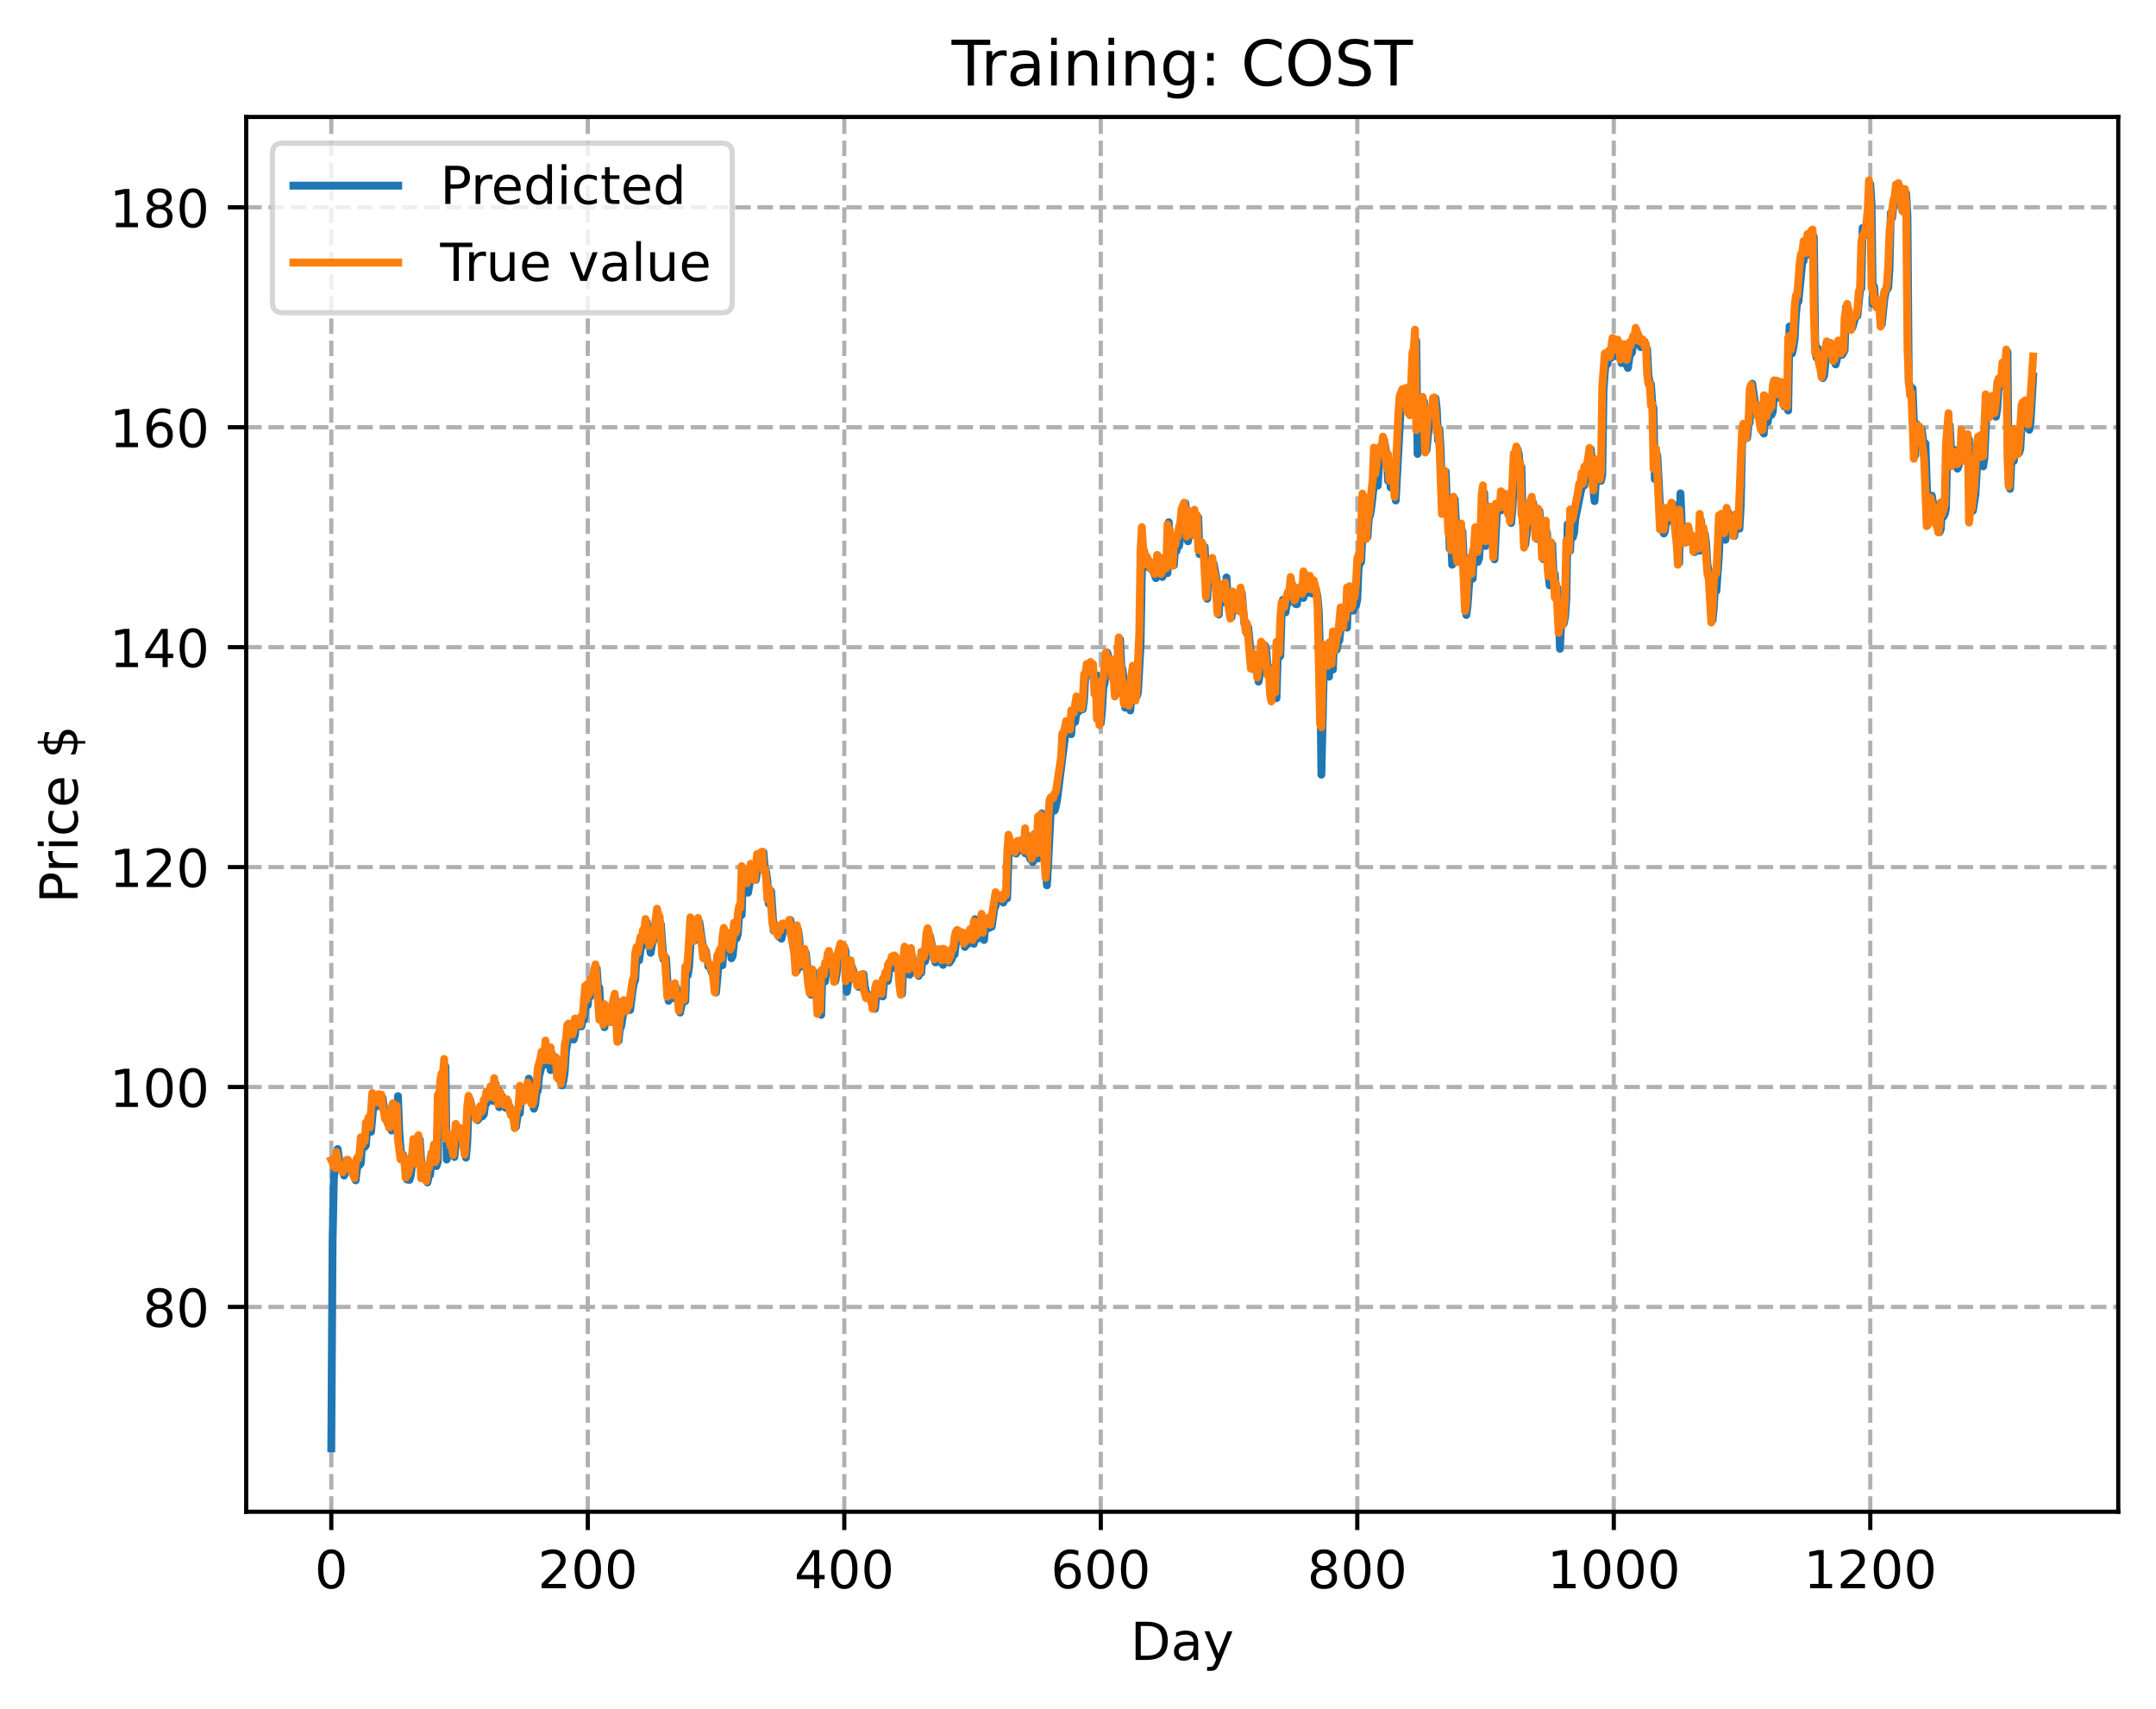<?xml version="1.0" encoding="utf-8" standalone="no"?>
<!DOCTYPE svg PUBLIC "-//W3C//DTD SVG 1.1//EN"
  "http://www.w3.org/Graphics/SVG/1.1/DTD/svg11.dtd">
<!-- Created with matplotlib (https://matplotlib.org/) -->
<svg height="325.986pt" version="1.1" viewBox="0 0 411.286 325.986" width="411.286pt" xmlns="http://www.w3.org/2000/svg" xmlns:xlink="http://www.w3.org/1999/xlink">
 <defs>
  <style type="text/css">
*{stroke-linecap:butt;stroke-linejoin:round;}
  </style>
 </defs>
 <g id="figure_1">
  <g id="patch_1">
   <path d="M 0 325.986 
L 411.286 325.986 
L 411.286 0 
L 0 0 
z
" style="fill:#ffffff;"/>
  </g>
  <g id="axes_1">
   <g id="patch_2">
    <path d="M 46.966 288.43 
L 404.086 288.43 
L 404.086 22.318 
L 46.966 22.318 
z
" style="fill:#ffffff;"/>
   </g>
   <g id="matplotlib.axis_1">
    <g id="xtick_1">
     <g id="line2d_1">
      <path clip-path="url(#p2d3057553c)" d="M 63.198 288.43 
L 63.198 22.318 
" style="fill:none;stroke:#b0b0b0;stroke-dasharray:2.96,1.28;stroke-dashoffset:0;stroke-width:0.8;"/>
     </g>
     <g id="line2d_2">
      <defs>
       <path d="M 0 0 
L 0 3.5 
" id="mfb6b8c25b1" style="stroke:#000000;stroke-width:0.8;"/>
      </defs>
      <g>
       <use style="stroke:#000000;stroke-width:0.8;" x="63.198" xlink:href="#mfb6b8c25b1" y="288.43"/>
      </g>
     </g>
     <g id="text_1">
      <!-- 0 -->
      <defs>
       <path d="M 31.781 66.406 
Q 24.172 66.406 20.328 58.906 
Q 16.5 51.422 16.5 36.375 
Q 16.5 21.391 20.328 13.891 
Q 24.172 6.391 31.781 6.391 
Q 39.453 6.391 43.281 13.891 
Q 47.125 21.391 47.125 36.375 
Q 47.125 51.422 43.281 58.906 
Q 39.453 66.406 31.781 66.406 
z
M 31.781 74.219 
Q 44.047 74.219 50.516 64.516 
Q 56.984 54.828 56.984 36.375 
Q 56.984 17.969 50.516 8.266 
Q 44.047 -1.422 31.781 -1.422 
Q 19.531 -1.422 13.062 8.266 
Q 6.594 17.969 6.594 36.375 
Q 6.594 54.828 13.062 64.516 
Q 19.531 74.219 31.781 74.219 
z
" id="DejaVuSans-48"/>
      </defs>
      <g transform="translate(60.017 303.029)scale(0.1 -0.1)">
       <use xlink:href="#DejaVuSans-48"/>
      </g>
     </g>
    </g>
    <g id="xtick_2">
     <g id="line2d_3">
      <path clip-path="url(#p2d3057553c)" d="M 112.129 288.43 
L 112.129 22.318 
" style="fill:none;stroke:#b0b0b0;stroke-dasharray:2.96,1.28;stroke-dashoffset:0;stroke-width:0.8;"/>
     </g>
     <g id="line2d_4">
      <g>
       <use style="stroke:#000000;stroke-width:0.8;" x="112.129" xlink:href="#mfb6b8c25b1" y="288.43"/>
      </g>
     </g>
     <g id="text_2">
      <!-- 200 -->
      <defs>
       <path d="M 19.188 8.297 
L 53.609 8.297 
L 53.609 0 
L 7.328 0 
L 7.328 8.297 
Q 12.938 14.109 22.625 23.891 
Q 32.328 33.688 34.812 36.531 
Q 39.547 41.844 41.422 45.531 
Q 43.312 49.219 43.312 52.781 
Q 43.312 58.594 39.234 62.25 
Q 35.156 65.922 28.609 65.922 
Q 23.969 65.922 18.812 64.312 
Q 13.672 62.703 7.812 59.422 
L 7.812 69.391 
Q 13.766 71.781 18.938 73 
Q 24.125 74.219 28.422 74.219 
Q 39.75 74.219 46.484 68.547 
Q 53.219 62.891 53.219 53.422 
Q 53.219 48.922 51.531 44.891 
Q 49.859 40.875 45.406 35.406 
Q 44.188 33.984 37.641 27.219 
Q 31.109 20.453 19.188 8.297 
z
" id="DejaVuSans-50"/>
      </defs>
      <g transform="translate(102.585 303.029)scale(0.1 -0.1)">
       <use xlink:href="#DejaVuSans-50"/>
       <use x="63.623" xlink:href="#DejaVuSans-48"/>
       <use x="127.246" xlink:href="#DejaVuSans-48"/>
      </g>
     </g>
    </g>
    <g id="xtick_3">
     <g id="line2d_5">
      <path clip-path="url(#p2d3057553c)" d="M 161.06 288.43 
L 161.06 22.318 
" style="fill:none;stroke:#b0b0b0;stroke-dasharray:2.96,1.28;stroke-dashoffset:0;stroke-width:0.8;"/>
     </g>
     <g id="line2d_6">
      <g>
       <use style="stroke:#000000;stroke-width:0.8;" x="161.06" xlink:href="#mfb6b8c25b1" y="288.43"/>
      </g>
     </g>
     <g id="text_3">
      <!-- 400 -->
      <defs>
       <path d="M 37.797 64.312 
L 12.891 25.391 
L 37.797 25.391 
z
M 35.203 72.906 
L 47.609 72.906 
L 47.609 25.391 
L 58.016 25.391 
L 58.016 17.188 
L 47.609 17.188 
L 47.609 0 
L 37.797 0 
L 37.797 17.188 
L 4.891 17.188 
L 4.891 26.703 
z
" id="DejaVuSans-52"/>
      </defs>
      <g transform="translate(151.516 303.029)scale(0.1 -0.1)">
       <use xlink:href="#DejaVuSans-52"/>
       <use x="63.623" xlink:href="#DejaVuSans-48"/>
       <use x="127.246" xlink:href="#DejaVuSans-48"/>
      </g>
     </g>
    </g>
    <g id="xtick_4">
     <g id="line2d_7">
      <path clip-path="url(#p2d3057553c)" d="M 209.99 288.43 
L 209.99 22.318 
" style="fill:none;stroke:#b0b0b0;stroke-dasharray:2.96,1.28;stroke-dashoffset:0;stroke-width:0.8;"/>
     </g>
     <g id="line2d_8">
      <g>
       <use style="stroke:#000000;stroke-width:0.8;" x="209.99" xlink:href="#mfb6b8c25b1" y="288.43"/>
      </g>
     </g>
     <g id="text_4">
      <!-- 600 -->
      <defs>
       <path d="M 33.016 40.375 
Q 26.375 40.375 22.484 35.828 
Q 18.609 31.297 18.609 23.391 
Q 18.609 15.531 22.484 10.953 
Q 26.375 6.391 33.016 6.391 
Q 39.656 6.391 43.531 10.953 
Q 47.406 15.531 47.406 23.391 
Q 47.406 31.297 43.531 35.828 
Q 39.656 40.375 33.016 40.375 
z
M 52.594 71.297 
L 52.594 62.312 
Q 48.875 64.062 45.094 64.984 
Q 41.312 65.922 37.594 65.922 
Q 27.828 65.922 22.672 59.328 
Q 17.531 52.734 16.797 39.406 
Q 19.672 43.656 24.016 45.922 
Q 28.375 48.188 33.594 48.188 
Q 44.578 48.188 50.953 41.516 
Q 57.328 34.859 57.328 23.391 
Q 57.328 12.156 50.688 5.359 
Q 44.047 -1.422 33.016 -1.422 
Q 20.359 -1.422 13.672 8.266 
Q 6.984 17.969 6.984 36.375 
Q 6.984 53.656 15.188 63.938 
Q 23.391 74.219 37.203 74.219 
Q 40.922 74.219 44.703 73.484 
Q 48.484 72.75 52.594 71.297 
z
" id="DejaVuSans-54"/>
      </defs>
      <g transform="translate(200.446 303.029)scale(0.1 -0.1)">
       <use xlink:href="#DejaVuSans-54"/>
       <use x="63.623" xlink:href="#DejaVuSans-48"/>
       <use x="127.246" xlink:href="#DejaVuSans-48"/>
      </g>
     </g>
    </g>
    <g id="xtick_5">
     <g id="line2d_9">
      <path clip-path="url(#p2d3057553c)" d="M 258.921 288.43 
L 258.921 22.318 
" style="fill:none;stroke:#b0b0b0;stroke-dasharray:2.96,1.28;stroke-dashoffset:0;stroke-width:0.8;"/>
     </g>
     <g id="line2d_10">
      <g>
       <use style="stroke:#000000;stroke-width:0.8;" x="258.921" xlink:href="#mfb6b8c25b1" y="288.43"/>
      </g>
     </g>
     <g id="text_5">
      <!-- 800 -->
      <defs>
       <path d="M 31.781 34.625 
Q 24.75 34.625 20.719 30.859 
Q 16.703 27.094 16.703 20.516 
Q 16.703 13.922 20.719 10.156 
Q 24.75 6.391 31.781 6.391 
Q 38.812 6.391 42.859 10.172 
Q 46.922 13.969 46.922 20.516 
Q 46.922 27.094 42.891 30.859 
Q 38.875 34.625 31.781 34.625 
z
M 21.922 38.812 
Q 15.578 40.375 12.031 44.719 
Q 8.5 49.078 8.5 55.328 
Q 8.5 64.062 14.719 69.141 
Q 20.953 74.219 31.781 74.219 
Q 42.672 74.219 48.875 69.141 
Q 55.078 64.062 55.078 55.328 
Q 55.078 49.078 51.531 44.719 
Q 48 40.375 41.703 38.812 
Q 48.828 37.156 52.797 32.312 
Q 56.781 27.484 56.781 20.516 
Q 56.781 9.906 50.312 4.234 
Q 43.844 -1.422 31.781 -1.422 
Q 19.734 -1.422 13.25 4.234 
Q 6.781 9.906 6.781 20.516 
Q 6.781 27.484 10.781 32.312 
Q 14.797 37.156 21.922 38.812 
z
M 18.312 54.391 
Q 18.312 48.734 21.844 45.562 
Q 25.391 42.391 31.781 42.391 
Q 38.141 42.391 41.719 45.562 
Q 45.312 48.734 45.312 54.391 
Q 45.312 60.062 41.719 63.234 
Q 38.141 66.406 31.781 66.406 
Q 25.391 66.406 21.844 63.234 
Q 18.312 60.062 18.312 54.391 
z
" id="DejaVuSans-56"/>
      </defs>
      <g transform="translate(249.377 303.029)scale(0.1 -0.1)">
       <use xlink:href="#DejaVuSans-56"/>
       <use x="63.623" xlink:href="#DejaVuSans-48"/>
       <use x="127.246" xlink:href="#DejaVuSans-48"/>
      </g>
     </g>
    </g>
    <g id="xtick_6">
     <g id="line2d_11">
      <path clip-path="url(#p2d3057553c)" d="M 307.851 288.43 
L 307.851 22.318 
" style="fill:none;stroke:#b0b0b0;stroke-dasharray:2.96,1.28;stroke-dashoffset:0;stroke-width:0.8;"/>
     </g>
     <g id="line2d_12">
      <g>
       <use style="stroke:#000000;stroke-width:0.8;" x="307.851" xlink:href="#mfb6b8c25b1" y="288.43"/>
      </g>
     </g>
     <g id="text_6">
      <!-- 1000 -->
      <defs>
       <path d="M 12.406 8.297 
L 28.516 8.297 
L 28.516 63.922 
L 10.984 60.406 
L 10.984 69.391 
L 28.422 72.906 
L 38.281 72.906 
L 38.281 8.297 
L 54.391 8.297 
L 54.391 0 
L 12.406 0 
z
" id="DejaVuSans-49"/>
      </defs>
      <g transform="translate(295.126 303.029)scale(0.1 -0.1)">
       <use xlink:href="#DejaVuSans-49"/>
       <use x="63.623" xlink:href="#DejaVuSans-48"/>
       <use x="127.246" xlink:href="#DejaVuSans-48"/>
       <use x="190.869" xlink:href="#DejaVuSans-48"/>
      </g>
     </g>
    </g>
    <g id="xtick_7">
     <g id="line2d_13">
      <path clip-path="url(#p2d3057553c)" d="M 356.782 288.43 
L 356.782 22.318 
" style="fill:none;stroke:#b0b0b0;stroke-dasharray:2.96,1.28;stroke-dashoffset:0;stroke-width:0.8;"/>
     </g>
     <g id="line2d_14">
      <g>
       <use style="stroke:#000000;stroke-width:0.8;" x="356.782" xlink:href="#mfb6b8c25b1" y="288.43"/>
      </g>
     </g>
     <g id="text_7">
      <!-- 1200 -->
      <g transform="translate(344.057 303.029)scale(0.1 -0.1)">
       <use xlink:href="#DejaVuSans-49"/>
       <use x="63.623" xlink:href="#DejaVuSans-50"/>
       <use x="127.246" xlink:href="#DejaVuSans-48"/>
       <use x="190.869" xlink:href="#DejaVuSans-48"/>
      </g>
     </g>
    </g>
    <g id="text_8">
     <!-- Day -->
     <defs>
      <path d="M 19.672 64.797 
L 19.672 8.109 
L 31.594 8.109 
Q 46.688 8.109 53.688 14.938 
Q 60.688 21.781 60.688 36.531 
Q 60.688 51.172 53.688 57.984 
Q 46.688 64.797 31.594 64.797 
z
M 9.812 72.906 
L 30.078 72.906 
Q 51.266 72.906 61.172 64.094 
Q 71.094 55.281 71.094 36.531 
Q 71.094 17.672 61.125 8.828 
Q 51.172 0 30.078 0 
L 9.812 0 
z
" id="DejaVuSans-68"/>
      <path d="M 34.281 27.484 
Q 23.391 27.484 19.188 25 
Q 14.984 22.516 14.984 16.5 
Q 14.984 11.719 18.141 8.906 
Q 21.297 6.109 26.703 6.109 
Q 34.188 6.109 38.703 11.406 
Q 43.219 16.703 43.219 25.484 
L 43.219 27.484 
z
M 52.203 31.203 
L 52.203 0 
L 43.219 0 
L 43.219 8.297 
Q 40.141 3.328 35.547 0.953 
Q 30.953 -1.422 24.312 -1.422 
Q 15.922 -1.422 10.953 3.297 
Q 6 8.016 6 15.922 
Q 6 25.141 12.172 29.828 
Q 18.359 34.516 30.609 34.516 
L 43.219 34.516 
L 43.219 35.406 
Q 43.219 41.609 39.141 45 
Q 35.062 48.391 27.688 48.391 
Q 23 48.391 18.547 47.266 
Q 14.109 46.141 10.016 43.891 
L 10.016 52.203 
Q 14.938 54.109 19.578 55.047 
Q 24.219 56 28.609 56 
Q 40.484 56 46.344 49.844 
Q 52.203 43.703 52.203 31.203 
z
" id="DejaVuSans-97"/>
      <path d="M 32.172 -5.078 
Q 28.375 -14.844 24.75 -17.812 
Q 21.141 -20.797 15.094 -20.797 
L 7.906 -20.797 
L 7.906 -13.281 
L 13.188 -13.281 
Q 16.891 -13.281 18.938 -11.516 
Q 21 -9.766 23.484 -3.219 
L 25.094 0.875 
L 2.984 54.688 
L 12.5 54.688 
L 29.594 11.922 
L 46.688 54.688 
L 56.203 54.688 
z
" id="DejaVuSans-121"/>
     </defs>
     <g transform="translate(215.652 316.707)scale(0.1 -0.1)">
      <use xlink:href="#DejaVuSans-68"/>
      <use x="77.002" xlink:href="#DejaVuSans-97"/>
      <use x="138.281" xlink:href="#DejaVuSans-121"/>
     </g>
    </g>
   </g>
   <g id="matplotlib.axis_2">
    <g id="ytick_1">
     <g id="line2d_15">
      <path clip-path="url(#p2d3057553c)" d="M 46.966 249.357 
L 404.086 249.357 
" style="fill:none;stroke:#b0b0b0;stroke-dasharray:2.96,1.28;stroke-dashoffset:0;stroke-width:0.8;"/>
     </g>
     <g id="line2d_16">
      <defs>
       <path d="M 0 0 
L -3.5 0 
" id="m28f116b1b8" style="stroke:#000000;stroke-width:0.8;"/>
      </defs>
      <g>
       <use style="stroke:#000000;stroke-width:0.8;" x="46.966" xlink:href="#m28f116b1b8" y="249.357"/>
      </g>
     </g>
     <g id="text_9">
      <!-- 80 -->
      <g transform="translate(27.241 253.157)scale(0.1 -0.1)">
       <use xlink:href="#DejaVuSans-56"/>
       <use x="63.623" xlink:href="#DejaVuSans-48"/>
      </g>
     </g>
    </g>
    <g id="ytick_2">
     <g id="line2d_17">
      <path clip-path="url(#p2d3057553c)" d="M 46.966 207.397 
L 404.086 207.397 
" style="fill:none;stroke:#b0b0b0;stroke-dasharray:2.96,1.28;stroke-dashoffset:0;stroke-width:0.8;"/>
     </g>
     <g id="line2d_18">
      <g>
       <use style="stroke:#000000;stroke-width:0.8;" x="46.966" xlink:href="#m28f116b1b8" y="207.397"/>
      </g>
     </g>
     <g id="text_10">
      <!-- 100 -->
      <g transform="translate(20.878 211.196)scale(0.1 -0.1)">
       <use xlink:href="#DejaVuSans-49"/>
       <use x="63.623" xlink:href="#DejaVuSans-48"/>
       <use x="127.246" xlink:href="#DejaVuSans-48"/>
      </g>
     </g>
    </g>
    <g id="ytick_3">
     <g id="line2d_19">
      <path clip-path="url(#p2d3057553c)" d="M 46.966 165.436 
L 404.086 165.436 
" style="fill:none;stroke:#b0b0b0;stroke-dasharray:2.96,1.28;stroke-dashoffset:0;stroke-width:0.8;"/>
     </g>
     <g id="line2d_20">
      <g>
       <use style="stroke:#000000;stroke-width:0.8;" x="46.966" xlink:href="#m28f116b1b8" y="165.436"/>
      </g>
     </g>
     <g id="text_11">
      <!-- 120 -->
      <g transform="translate(20.878 169.235)scale(0.1 -0.1)">
       <use xlink:href="#DejaVuSans-49"/>
       <use x="63.623" xlink:href="#DejaVuSans-50"/>
       <use x="127.246" xlink:href="#DejaVuSans-48"/>
      </g>
     </g>
    </g>
    <g id="ytick_4">
     <g id="line2d_21">
      <path clip-path="url(#p2d3057553c)" d="M 46.966 123.476 
L 404.086 123.476 
" style="fill:none;stroke:#b0b0b0;stroke-dasharray:2.96,1.28;stroke-dashoffset:0;stroke-width:0.8;"/>
     </g>
     <g id="line2d_22">
      <g>
       <use style="stroke:#000000;stroke-width:0.8;" x="46.966" xlink:href="#m28f116b1b8" y="123.476"/>
      </g>
     </g>
     <g id="text_12">
      <!-- 140 -->
      <g transform="translate(20.878 127.275)scale(0.1 -0.1)">
       <use xlink:href="#DejaVuSans-49"/>
       <use x="63.623" xlink:href="#DejaVuSans-52"/>
       <use x="127.246" xlink:href="#DejaVuSans-48"/>
      </g>
     </g>
    </g>
    <g id="ytick_5">
     <g id="line2d_23">
      <path clip-path="url(#p2d3057553c)" d="M 46.966 81.515 
L 404.086 81.515 
" style="fill:none;stroke:#b0b0b0;stroke-dasharray:2.96,1.28;stroke-dashoffset:0;stroke-width:0.8;"/>
     </g>
     <g id="line2d_24">
      <g>
       <use style="stroke:#000000;stroke-width:0.8;" x="46.966" xlink:href="#m28f116b1b8" y="81.515"/>
      </g>
     </g>
     <g id="text_13">
      <!-- 160 -->
      <g transform="translate(20.878 85.314)scale(0.1 -0.1)">
       <use xlink:href="#DejaVuSans-49"/>
       <use x="63.623" xlink:href="#DejaVuSans-54"/>
       <use x="127.246" xlink:href="#DejaVuSans-48"/>
      </g>
     </g>
    </g>
    <g id="ytick_6">
     <g id="line2d_25">
      <path clip-path="url(#p2d3057553c)" d="M 46.966 39.554 
L 404.086 39.554 
" style="fill:none;stroke:#b0b0b0;stroke-dasharray:2.96,1.28;stroke-dashoffset:0;stroke-width:0.8;"/>
     </g>
     <g id="line2d_26">
      <g>
       <use style="stroke:#000000;stroke-width:0.8;" x="46.966" xlink:href="#m28f116b1b8" y="39.554"/>
      </g>
     </g>
     <g id="text_14">
      <!-- 180 -->
      <g transform="translate(20.878 43.354)scale(0.1 -0.1)">
       <use xlink:href="#DejaVuSans-49"/>
       <use x="63.623" xlink:href="#DejaVuSans-56"/>
       <use x="127.246" xlink:href="#DejaVuSans-48"/>
      </g>
     </g>
    </g>
    <g id="text_15">
     <!-- Price $ -->
     <defs>
      <path d="M 19.672 64.797 
L 19.672 37.406 
L 32.078 37.406 
Q 38.969 37.406 42.719 40.969 
Q 46.484 44.531 46.484 51.125 
Q 46.484 57.672 42.719 61.234 
Q 38.969 64.797 32.078 64.797 
z
M 9.812 72.906 
L 32.078 72.906 
Q 44.344 72.906 50.609 67.359 
Q 56.891 61.812 56.891 51.125 
Q 56.891 40.328 50.609 34.812 
Q 44.344 29.297 32.078 29.297 
L 19.672 29.297 
L 19.672 0 
L 9.812 0 
z
" id="DejaVuSans-80"/>
      <path d="M 41.109 46.297 
Q 39.594 47.172 37.812 47.578 
Q 36.031 48 33.891 48 
Q 26.266 48 22.188 43.047 
Q 18.109 38.094 18.109 28.812 
L 18.109 0 
L 9.078 0 
L 9.078 54.688 
L 18.109 54.688 
L 18.109 46.188 
Q 20.953 51.172 25.484 53.578 
Q 30.031 56 36.531 56 
Q 37.453 56 38.578 55.875 
Q 39.703 55.766 41.062 55.516 
z
" id="DejaVuSans-114"/>
      <path d="M 9.422 54.688 
L 18.406 54.688 
L 18.406 0 
L 9.422 0 
z
M 9.422 75.984 
L 18.406 75.984 
L 18.406 64.594 
L 9.422 64.594 
z
" id="DejaVuSans-105"/>
      <path d="M 48.781 52.594 
L 48.781 44.188 
Q 44.969 46.297 41.141 47.344 
Q 37.312 48.391 33.406 48.391 
Q 24.656 48.391 19.812 42.844 
Q 14.984 37.312 14.984 27.297 
Q 14.984 17.281 19.812 11.734 
Q 24.656 6.203 33.406 6.203 
Q 37.312 6.203 41.141 7.25 
Q 44.969 8.297 48.781 10.406 
L 48.781 2.094 
Q 45.016 0.344 40.984 -0.531 
Q 36.969 -1.422 32.422 -1.422 
Q 20.062 -1.422 12.781 6.344 
Q 5.516 14.109 5.516 27.297 
Q 5.516 40.672 12.859 48.328 
Q 20.219 56 33.016 56 
Q 37.156 56 41.109 55.141 
Q 45.062 54.297 48.781 52.594 
z
" id="DejaVuSans-99"/>
      <path d="M 56.203 29.594 
L 56.203 25.203 
L 14.891 25.203 
Q 15.484 15.922 20.484 11.062 
Q 25.484 6.203 34.422 6.203 
Q 39.594 6.203 44.453 7.469 
Q 49.312 8.734 54.109 11.281 
L 54.109 2.781 
Q 49.266 0.734 44.188 -0.344 
Q 39.109 -1.422 33.891 -1.422 
Q 20.797 -1.422 13.156 6.188 
Q 5.516 13.812 5.516 26.812 
Q 5.516 40.234 12.766 48.109 
Q 20.016 56 32.328 56 
Q 43.359 56 49.781 48.891 
Q 56.203 41.797 56.203 29.594 
z
M 47.219 32.234 
Q 47.125 39.594 43.094 43.984 
Q 39.062 48.391 32.422 48.391 
Q 24.906 48.391 20.391 44.141 
Q 15.875 39.891 15.188 32.172 
z
" id="DejaVuSans-101"/>
      <path id="DejaVuSans-32"/>
      <path d="M 33.797 -14.703 
L 28.906 -14.703 
L 28.859 0 
Q 23.734 0.094 18.609 1.188 
Q 13.484 2.297 8.297 4.5 
L 8.297 13.281 
Q 13.281 10.156 18.375 8.562 
Q 23.484 6.984 28.906 6.938 
L 28.906 29.203 
Q 18.109 30.953 13.203 35.156 
Q 8.297 39.359 8.297 46.688 
Q 8.297 54.641 13.625 59.219 
Q 18.953 63.812 28.906 64.5 
L 28.906 75.984 
L 33.797 75.984 
L 33.797 64.656 
Q 38.328 64.453 42.578 63.688 
Q 46.828 62.938 50.875 61.625 
L 50.875 53.078 
Q 46.828 55.125 42.547 56.25 
Q 38.281 57.375 33.797 57.562 
L 33.797 36.719 
Q 44.875 35.016 50.094 30.609 
Q 55.328 26.219 55.328 18.609 
Q 55.328 10.359 49.781 5.594 
Q 44.234 0.828 33.797 0.094 
z
M 28.906 37.594 
L 28.906 57.625 
Q 23.25 56.984 20.266 54.391 
Q 17.281 51.812 17.281 47.516 
Q 17.281 43.312 20.031 40.969 
Q 22.797 38.625 28.906 37.594 
z
M 33.797 28.219 
L 33.797 7.078 
Q 39.984 7.906 43.141 10.594 
Q 46.297 13.281 46.297 17.672 
Q 46.297 21.969 43.281 24.5 
Q 40.281 27.047 33.797 28.219 
z
" id="DejaVuSans-36"/>
     </defs>
     <g transform="translate(14.798 172.342)rotate(-90)scale(0.1 -0.1)">
      <use xlink:href="#DejaVuSans-80"/>
      <use x="58.553" xlink:href="#DejaVuSans-114"/>
      <use x="99.666" xlink:href="#DejaVuSans-105"/>
      <use x="127.449" xlink:href="#DejaVuSans-99"/>
      <use x="182.43" xlink:href="#DejaVuSans-101"/>
      <use x="243.953" xlink:href="#DejaVuSans-32"/>
      <use x="275.74" xlink:href="#DejaVuSans-36"/>
     </g>
    </g>
   </g>
   <g id="line2d_27">
    <path clip-path="url(#p2d3057553c)" d="M 63.198 276.334 
L 63.443 237.03 
L 63.688 225.042 
L 63.932 222.018 
L 64.177 222.85 
L 64.422 219.225 
L 64.911 222.652 
L 65.4 223.581 
L 65.645 224.298 
L 66.134 222.974 
L 66.379 221.676 
L 67.113 222.944 
L 67.357 224.149 
L 67.602 223.684 
L 67.847 225.207 
L 68.091 223.055 
L 68.336 222.159 
L 68.581 222.284 
L 68.825 221.969 
L 69.07 218.641 
L 69.315 218.935 
L 69.559 218.841 
L 69.804 218.52 
L 70.049 215.232 
L 70.293 216.001 
L 70.538 214.728 
L 70.783 215.933 
L 71.272 210.459 
L 71.517 211.057 
L 71.761 210.472 
L 72.006 211.06 
L 72.251 210.913 
L 72.495 210.145 
L 72.74 210.066 
L 72.984 209.466 
L 73.229 211.404 
L 73.474 211.791 
L 73.963 214.35 
L 74.208 213.137 
L 74.452 214.87 
L 74.697 215.703 
L 74.942 212.275 
L 75.186 211.317 
L 75.431 212.467 
L 75.676 215.026 
L 75.92 209.136 
L 76.165 215.757 
L 76.41 219.146 
L 76.654 220.849 
L 76.899 220.316 
L 77.388 222.032 
L 77.633 225.045 
L 78.122 225.116 
L 78.367 224.268 
L 78.611 222.128 
L 78.856 221.478 
L 79.101 218.006 
L 79.59 221.334 
L 79.835 220.117 
L 80.079 217.424 
L 80.569 224.718 
L 81.058 223.032 
L 81.303 223.748 
L 81.547 225.609 
L 81.792 224.384 
L 82.037 224.212 
L 82.281 221.938 
L 82.526 220.905 
L 82.771 221.426 
L 83.015 219.472 
L 83.26 222.494 
L 83.505 221.73 
L 83.749 208.621 
L 83.994 210.531 
L 84.239 207.25 
L 84.483 205.481 
L 84.728 206.032 
L 84.972 203.448 
L 85.217 221.241 
L 85.462 218.238 
L 85.706 216.764 
L 86.196 218.516 
L 86.44 218.473 
L 86.685 220.747 
L 87.174 215.735 
L 87.419 217.439 
L 87.664 216.453 
L 87.908 216.915 
L 88.153 216.648 
L 88.398 217.637 
L 88.887 220.875 
L 89.132 218.193 
L 89.376 211.747 
L 89.621 209.733 
L 89.866 210.642 
L 90.11 212.67 
L 90.355 212.778 
L 90.599 212.597 
L 91.089 213.734 
L 91.333 213.486 
L 91.578 212.775 
L 91.823 212.426 
L 92.067 212.97 
L 92.312 212.614 
L 92.557 210.723 
L 92.801 210.559 
L 93.046 208.86 
L 93.291 209.864 
L 93.535 209.678 
L 93.78 208.494 
L 94.025 210.065 
L 94.269 209.992 
L 94.514 206.731 
L 94.759 209.436 
L 95.003 207.877 
L 95.248 211.26 
L 95.493 210.944 
L 95.737 209.08 
L 95.982 210.579 
L 96.471 211.383 
L 96.716 211.347 
L 96.96 210.742 
L 97.205 211.092 
L 97.694 212.978 
L 97.939 212.447 
L 98.428 215.005 
L 98.918 211.692 
L 99.162 212.437 
L 99.407 209.097 
L 99.652 208.864 
L 99.896 209.537 
L 100.141 209.612 
L 100.386 208.322 
L 100.63 209.083 
L 100.875 205.798 
L 101.854 211.544 
L 102.098 210.735 
L 102.343 208.599 
L 102.587 208.089 
L 102.832 205.427 
L 103.566 202.417 
L 104.055 203.089 
L 104.3 199.819 
L 104.545 201.993 
L 104.789 202.069 
L 105.034 204.177 
L 105.279 201.052 
L 105.523 202.77 
L 105.768 202.768 
L 106.013 202.58 
L 106.257 202.105 
L 106.502 205.81 
L 106.747 203.294 
L 107.236 207.094 
L 107.481 206.2 
L 107.725 204.48 
L 107.97 200.564 
L 108.215 199.133 
L 108.459 196.635 
L 108.704 196.473 
L 109.193 198.186 
L 109.438 198.351 
L 109.682 197.485 
L 109.927 194.525 
L 110.172 195.976 
L 110.416 195.378 
L 110.661 195.207 
L 110.906 195.838 
L 111.15 194.511 
L 111.395 194.585 
L 111.884 190.158 
L 112.129 191.792 
L 112.374 188.57 
L 112.618 190.118 
L 112.863 187.395 
L 113.108 187.425 
L 113.352 188.488 
L 113.842 184.766 
L 114.086 188.275 
L 114.331 188.451 
L 114.575 192.925 
L 114.82 192.523 
L 115.065 193 
L 115.309 195.995 
L 115.554 192.7 
L 116.043 193.731 
L 116.533 194.985 
L 116.777 193.226 
L 117.022 192.881 
L 117.267 190.928 
L 117.511 190.778 
L 117.756 193.499 
L 118.001 198.599 
L 118.245 196.339 
L 118.49 195.896 
L 119.224 191.168 
L 119.469 192.796 
L 119.958 191.998 
L 120.203 192.702 
L 120.692 188.855 
L 120.936 187.521 
L 121.181 186.923 
L 121.426 182.454 
L 121.67 181.983 
L 121.915 183.246 
L 122.404 179.635 
L 122.649 180.423 
L 122.894 178.459 
L 123.138 177.873 
L 123.383 175.945 
L 123.872 179.758 
L 124.117 181.804 
L 124.362 180.278 
L 124.851 178.738 
L 125.34 176.006 
L 125.585 174.747 
L 125.83 176.011 
L 126.074 176.324 
L 126.563 183.028 
L 126.808 182.792 
L 127.053 182.793 
L 127.542 190.957 
L 128.031 189.768 
L 128.276 188.633 
L 128.521 190.46 
L 128.765 189.895 
L 129.01 188.386 
L 129.255 190.336 
L 129.499 191.379 
L 129.744 193.196 
L 130.233 190.615 
L 130.478 189.726 
L 130.723 191.015 
L 130.967 184.612 
L 131.212 186.074 
L 131.457 184.401 
L 131.946 176.468 
L 132.435 179.499 
L 132.68 178.297 
L 133.169 177.401 
L 133.414 175.904 
L 133.903 179.228 
L 134.392 182.86 
L 134.637 181.357 
L 135.126 184.386 
L 135.371 184.538 
L 135.616 184.994 
L 135.86 185.713 
L 136.105 185.584 
L 136.594 189.365 
L 137.084 183.967 
L 137.328 183.714 
L 137.573 183.17 
L 137.818 184.166 
L 138.062 179.982 
L 138.307 178.207 
L 138.551 179.478 
L 138.796 180.095 
L 139.041 178.873 
L 139.285 180.016 
L 139.53 182.838 
L 139.775 182.361 
L 140.264 177.227 
L 140.509 179.045 
L 140.753 178.206 
L 140.998 174.793 
L 141.243 173.73 
L 141.487 174.576 
L 141.732 167.312 
L 142.221 169.364 
L 142.466 168.357 
L 142.711 170.323 
L 143.445 165.898 
L 143.689 167.218 
L 143.934 166.507 
L 144.178 167.883 
L 144.423 166.375 
L 144.668 163.855 
L 145.402 162.634 
L 145.646 162.634 
L 145.891 165.838 
L 146.136 166.247 
L 146.38 167.972 
L 146.625 172.401 
L 146.87 169.791 
L 147.114 170.056 
L 147.604 177.591 
L 147.848 177.372 
L 148.338 177.681 
L 148.582 178.713 
L 148.827 178.25 
L 149.072 179.111 
L 149.561 176.773 
L 149.806 176.943 
L 150.05 176.845 
L 150.295 176.891 
L 150.784 175.545 
L 151.029 178.08 
L 151.273 178.909 
L 152.007 185.273 
L 152.252 177.371 
L 152.497 179.186 
L 152.741 184.451 
L 152.986 181.438 
L 153.231 181.86 
L 153.475 182.939 
L 153.72 181.808 
L 154.454 188.45 
L 154.699 189.79 
L 154.943 188 
L 155.188 185.363 
L 155.433 189.565 
L 155.677 188.414 
L 155.922 190.236 
L 156.166 192.971 
L 156.411 192.243 
L 156.656 193.633 
L 156.9 184.994 
L 157.39 187.264 
L 157.634 185.132 
L 157.879 184.988 
L 158.124 183.737 
L 158.368 183.235 
L 158.613 183.8 
L 158.858 184.785 
L 159.102 184.788 
L 159.347 187.206 
L 159.592 185.816 
L 159.836 183.395 
L 160.081 182.395 
L 160.326 182.082 
L 160.57 180.71 
L 160.815 182.916 
L 161.06 180.737 
L 161.304 181.418 
L 161.549 189.241 
L 162.038 185.767 
L 162.283 185.526 
L 162.527 184.49 
L 162.772 185.173 
L 163.017 186.416 
L 163.506 186.073 
L 163.751 188.285 
L 163.995 188.316 
L 164.24 185.983 
L 164.485 187.335 
L 164.729 185.866 
L 164.974 188.224 
L 165.463 190.31 
L 165.708 190.322 
L 165.953 189.88 
L 166.197 191.199 
L 166.442 190.854 
L 166.687 192.388 
L 166.931 192.472 
L 167.176 189.787 
L 167.421 188.925 
L 167.665 189.185 
L 167.91 190.004 
L 168.154 189.063 
L 168.399 190.117 
L 168.644 187.333 
L 168.888 187.219 
L 169.133 186.284 
L 169.378 187.148 
L 169.622 185.171 
L 169.867 184.58 
L 170.112 184.776 
L 170.356 182.884 
L 170.601 183.343 
L 170.846 183.292 
L 171.335 183.377 
L 171.58 185.096 
L 172.069 189.649 
L 172.314 184.576 
L 172.558 183.908 
L 172.803 181.556 
L 173.048 182.072 
L 173.537 185.972 
L 173.782 183.482 
L 174.026 182.352 
L 174.271 184.439 
L 174.515 185.277 
L 174.76 184.878 
L 175.005 184.232 
L 175.249 186.205 
L 175.494 185.429 
L 175.739 185.608 
L 175.983 182.73 
L 176.473 183.42 
L 176.717 182.211 
L 176.962 178.833 
L 177.207 178.166 
L 177.451 178.719 
L 178.43 183.622 
L 178.675 183.577 
L 178.919 183.372 
L 179.164 182.222 
L 179.409 182.137 
L 179.898 184.104 
L 180.142 182.096 
L 180.387 182.205 
L 180.632 183.114 
L 181.121 183.653 
L 181.61 182.873 
L 181.855 181.779 
L 182.1 182.105 
L 182.344 180.072 
L 182.834 178.494 
L 183.078 178.747 
L 183.323 179.28 
L 183.568 178.306 
L 183.812 178.051 
L 184.057 180.674 
L 184.302 178.913 
L 184.546 180.193 
L 184.791 178.976 
L 185.036 179.06 
L 185.28 178.176 
L 185.525 179.466 
L 185.77 180.069 
L 186.014 175.369 
L 186.503 179.099 
L 186.748 178.247 
L 186.993 178.255 
L 187.237 178.94 
L 187.482 175.935 
L 187.727 179.341 
L 187.971 176.358 
L 188.216 175.89 
L 188.705 177.057 
L 188.95 176.205 
L 189.195 176.817 
L 189.684 173.341 
L 189.929 172.862 
L 190.173 171.409 
L 190.418 171.488 
L 190.663 170.947 
L 190.907 171.662 
L 191.152 171.368 
L 191.397 172.215 
L 191.886 171.093 
L 192.13 171.392 
L 192.375 163.896 
L 192.62 161.179 
L 192.864 161.3 
L 193.109 162.145 
L 193.354 161.68 
L 193.598 161.941 
L 193.843 162.873 
L 194.332 161.124 
L 194.577 162.28 
L 195.066 160.324 
L 195.311 162.108 
L 195.556 162.794 
L 195.8 159.219 
L 196.045 162.407 
L 196.534 163.907 
L 196.779 163.953 
L 197.024 164.486 
L 197.513 159.833 
L 197.758 161.191 
L 198.002 163.797 
L 198.247 155.702 
L 198.491 156.343 
L 198.736 155.184 
L 198.981 159.173 
L 199.225 160.658 
L 199.715 168.921 
L 199.959 164.706 
L 200.449 154.555 
L 200.693 153.022 
L 200.938 152.345 
L 201.183 154.65 
L 201.427 153.796 
L 201.672 152.462 
L 203.385 138.893 
L 203.629 138.459 
L 204.118 139.567 
L 204.363 140.076 
L 204.608 136.327 
L 204.852 136.691 
L 205.097 137.74 
L 205.586 134.169 
L 205.831 135.717 
L 206.076 133.431 
L 206.32 134.038 
L 206.565 135.311 
L 206.81 133.381 
L 207.054 128.518 
L 207.299 128.774 
L 207.544 127.409 
L 207.788 128.34 
L 208.033 127.531 
L 208.278 127.501 
L 208.522 129.193 
L 208.767 128.581 
L 209.012 130.635 
L 209.256 128.839 
L 209.501 136.626 
L 209.746 136.149 
L 209.99 137.989 
L 210.235 135.411 
L 210.479 131.101 
L 210.724 130.344 
L 211.213 124.499 
L 211.947 126.742 
L 212.192 126.639 
L 212.437 129.186 
L 212.681 129.459 
L 212.926 132.399 
L 213.66 121.993 
L 213.905 126.996 
L 214.149 127.794 
L 214.394 130.165 
L 214.639 135.03 
L 214.883 134.574 
L 215.373 134.413 
L 215.617 135.552 
L 216.106 130.099 
L 216.351 128.641 
L 216.596 131.587 
L 216.84 132.889 
L 217.085 132.113 
L 217.574 123.146 
L 217.819 109.579 
L 218.064 105.085 
L 218.308 107.384 
L 218.553 106.083 
L 218.798 107.942 
L 219.042 106.83 
L 219.287 108.384 
L 219.532 107.726 
L 220.51 110.311 
L 220.755 109.063 
L 221 107.097 
L 221.244 106.406 
L 221.734 110.097 
L 221.978 109.448 
L 222.223 107.137 
L 222.467 108.821 
L 222.712 109.365 
L 222.957 99.633 
L 223.201 105.394 
L 223.446 102.502 
L 223.691 107.17 
L 223.935 107.847 
L 224.18 104.335 
L 224.425 105.161 
L 224.669 103.234 
L 224.914 104.201 
L 225.403 101.375 
L 225.648 97.702 
L 226.137 96.013 
L 226.627 103.279 
L 226.871 102.014 
L 227.116 98.289 
L 227.605 102.036 
L 227.85 99.555 
L 228.094 98.634 
L 228.339 99.311 
L 228.584 98.723 
L 228.828 105.731 
L 229.073 103.577 
L 229.318 104.477 
L 229.807 104.358 
L 230.296 114.247 
L 230.541 109.247 
L 230.786 107.699 
L 231.03 108.976 
L 231.275 109.153 
L 231.52 107.526 
L 232.009 110.05 
L 232.498 117.264 
L 232.743 112.975 
L 232.988 112.481 
L 233.232 114.941 
L 233.477 113.742 
L 233.722 114.197 
L 233.966 110.169 
L 234.211 113.954 
L 234.7 116.555 
L 234.945 117.758 
L 235.189 114.081 
L 235.434 114.031 
L 235.679 114.518 
L 235.923 116.365 
L 236.168 115.977 
L 236.413 115.94 
L 236.657 116.535 
L 236.902 113.161 
L 237.391 119.031 
L 237.636 118.712 
L 237.881 120.905 
L 238.125 119.683 
L 238.859 127.366 
L 239.104 127.676 
L 239.349 125.368 
L 239.593 125.008 
L 239.838 126.693 
L 240.082 130.055 
L 240.327 128.701 
L 240.572 126.708 
L 240.816 123.172 
L 241.061 123.324 
L 241.306 123.163 
L 241.55 124.178 
L 241.795 126.985 
L 242.04 128.129 
L 242.284 127.418 
L 242.529 132.606 
L 242.774 133.385 
L 243.018 131.094 
L 243.263 131.026 
L 243.508 133.215 
L 243.752 124.685 
L 243.997 125.417 
L 244.242 125.131 
L 244.486 117.417 
L 244.731 114.434 
L 244.976 116.07 
L 245.22 116.846 
L 245.465 115.403 
L 245.709 115.122 
L 245.954 114.338 
L 246.199 114.185 
L 246.443 111.332 
L 246.688 112.033 
L 246.933 113.171 
L 247.177 115.258 
L 247.422 115.282 
L 247.667 112.514 
L 247.911 113.564 
L 248.156 112.706 
L 248.401 112.323 
L 248.645 114.083 
L 248.89 109.532 
L 249.135 110.264 
L 249.379 113.179 
L 249.624 110.48 
L 249.869 112.219 
L 250.113 112.61 
L 250.358 113.263 
L 250.603 111.899 
L 250.847 112.411 
L 251.092 112.609 
L 251.337 113.893 
L 251.581 116.704 
L 251.826 125.41 
L 252.07 147.812 
L 252.56 127.16 
L 252.804 123.357 
L 253.049 125.159 
L 253.294 125.597 
L 253.538 129.105 
L 253.783 123.498 
L 254.028 122.536 
L 254.272 127.754 
L 254.517 121.003 
L 254.762 123.603 
L 255.006 123.949 
L 255.251 122.476 
L 255.496 122.217 
L 255.985 117.59 
L 256.23 116.751 
L 256.474 119.663 
L 256.719 116.873 
L 256.964 119.758 
L 257.208 113.632 
L 257.453 115.196 
L 257.697 111.946 
L 257.942 115.774 
L 258.187 116.508 
L 258.431 115.045 
L 258.676 115.525 
L 258.921 114.412 
L 259.165 108.473 
L 259.41 107.323 
L 259.655 107.254 
L 260.144 97.118 
L 260.389 96.374 
L 260.633 98.048 
L 260.878 102.435 
L 261.123 98.775 
L 261.367 98.3 
L 261.612 96.73 
L 262.101 92.471 
L 262.346 87.037 
L 262.591 90.794 
L 262.835 92.66 
L 263.08 88.41 
L 263.325 88.541 
L 263.814 86.523 
L 264.058 84.061 
L 264.303 85.506 
L 264.548 87.631 
L 264.792 91.742 
L 265.037 88.275 
L 265.282 92.993 
L 265.526 90.469 
L 265.771 90.234 
L 266.016 90.631 
L 266.26 95.498 
L 267.239 77.241 
L 267.484 75.189 
L 267.728 74.71 
L 267.973 78.019 
L 268.218 77.669 
L 268.462 74.375 
L 268.707 78.216 
L 268.952 78.074 
L 269.196 78.716 
L 269.441 71.302 
L 269.685 67.437 
L 269.93 67.927 
L 270.175 65.044 
L 270.419 86.614 
L 270.664 77.729 
L 270.909 82.614 
L 271.153 79.127 
L 271.398 78.287 
L 271.643 76.589 
L 271.887 79.944 
L 272.132 85.886 
L 272.866 78.495 
L 273.111 78.45 
L 273.355 79.975 
L 273.6 76.357 
L 273.845 75.991 
L 274.089 78.075 
L 274.334 84.063 
L 274.579 81.806 
L 274.823 85.691 
L 275.068 94.522 
L 275.313 97.596 
L 275.802 89.985 
L 276.046 97.715 
L 276.291 96.259 
L 276.536 104.692 
L 276.78 101.902 
L 277.025 107.752 
L 277.27 103.361 
L 277.514 95.242 
L 278.004 104.412 
L 278.248 106.189 
L 278.493 103.335 
L 278.982 101.366 
L 279.227 106.689 
L 279.472 108.841 
L 279.716 117.347 
L 279.961 115.54 
L 280.45 108.622 
L 280.695 106.224 
L 280.94 110.41 
L 281.184 105.398 
L 281.429 104.272 
L 281.673 100.715 
L 281.918 107.204 
L 282.163 106.518 
L 282.407 103.027 
L 282.652 102.296 
L 282.897 96.251 
L 283.141 94.055 
L 283.386 104.174 
L 283.631 103.186 
L 283.875 101.465 
L 284.12 101.225 
L 284.365 97.357 
L 284.609 103.859 
L 284.854 102.353 
L 285.099 106.721 
L 285.588 96.962 
L 285.833 97.257 
L 286.077 96.86 
L 286.322 97.392 
L 286.567 95.484 
L 287.056 94.978 
L 287.301 95.513 
L 287.545 95.092 
L 287.79 98.276 
L 288.034 96.36 
L 288.279 99.796 
L 288.524 96.944 
L 289.013 87.62 
L 289.502 85.756 
L 289.747 86.739 
L 289.992 89.845 
L 290.236 89.105 
L 290.481 99.668 
L 290.726 98.944 
L 290.97 103.889 
L 291.215 101.938 
L 291.46 99.065 
L 291.704 99.609 
L 291.949 96.317 
L 292.194 96.741 
L 292.438 95.866 
L 292.683 97.212 
L 293.172 102.822 
L 293.661 97.445 
L 293.906 99.976 
L 294.151 99.302 
L 294.395 106.675 
L 294.64 101.463 
L 294.885 100.995 
L 295.129 101.726 
L 295.374 109.56 
L 295.619 111.691 
L 296.108 103.834 
L 296.353 109.52 
L 296.597 109.517 
L 296.842 113.824 
L 297.087 112.151 
L 297.331 115.868 
L 297.576 123.789 
L 297.821 118.872 
L 298.065 118.401 
L 298.31 118.975 
L 298.555 117.727 
L 298.799 114.275 
L 299.044 100.027 
L 299.289 103.694 
L 299.533 105.066 
L 299.778 97.253 
L 300.022 102.529 
L 300.267 101.727 
L 300.512 99.058 
L 301.246 95.364 
L 301.735 92.949 
L 301.98 91.725 
L 302.224 92.634 
L 302.469 90.216 
L 302.714 90.169 
L 302.958 87.589 
L 303.448 85.688 
L 303.692 87.761 
L 303.937 93.053 
L 304.182 95.62 
L 304.671 88.28 
L 304.916 88.891 
L 305.405 91.76 
L 305.649 90.675 
L 305.894 74.602 
L 306.139 70.883 
L 306.383 68.905 
L 306.628 69.471 
L 306.873 67.961 
L 307.117 67.183 
L 307.362 68.282 
L 307.851 65.323 
L 308.096 65.817 
L 308.341 67.97 
L 308.585 66.587 
L 308.83 66.237 
L 309.075 66.729 
L 309.319 69.273 
L 309.564 68.807 
L 309.809 66.874 
L 310.053 66.54 
L 310.298 69.587 
L 310.543 70.209 
L 310.787 68.588 
L 311.032 66.175 
L 311.277 67.356 
L 311.521 65.985 
L 312.01 65.08 
L 312.255 63.931 
L 312.5 63.826 
L 312.989 66.228 
L 313.234 65.654 
L 313.478 65.914 
L 313.723 65.199 
L 314.212 66.685 
L 314.457 71.547 
L 314.702 72.925 
L 314.946 73.304 
L 315.191 77.024 
L 315.436 77.882 
L 315.68 91.43 
L 315.925 86.059 
L 316.17 87.039 
L 316.904 101.1 
L 317.148 99.769 
L 317.393 101.795 
L 317.637 101.269 
L 317.882 98.358 
L 318.127 99.274 
L 318.371 99.439 
L 319.105 96.12 
L 319.35 97.413 
L 319.595 100.318 
L 319.839 101.492 
L 320.084 103.648 
L 320.329 107.384 
L 320.573 94.114 
L 320.818 99.881 
L 321.307 102.481 
L 321.552 103.507 
L 321.797 103.307 
L 322.041 102.331 
L 322.286 101.923 
L 323.02 102.829 
L 323.265 105.346 
L 323.509 104.492 
L 323.754 102.422 
L 323.998 102.055 
L 324.243 105.094 
L 324.488 99.313 
L 324.732 102.576 
L 324.977 101.923 
L 325.222 101.843 
L 325.466 103.676 
L 325.711 107.675 
L 326.2 109.935 
L 326.69 118.354 
L 326.934 115.907 
L 327.179 111.455 
L 327.424 112.769 
L 327.913 106.019 
L 328.158 99.502 
L 328.402 101.235 
L 328.647 98.218 
L 328.892 101.635 
L 329.136 102.996 
L 329.381 101.207 
L 329.625 97.643 
L 329.87 99.553 
L 330.115 98.335 
L 330.359 100.11 
L 330.604 99.42 
L 330.849 102.268 
L 331.093 99.25 
L 331.338 98.464 
L 331.827 100.864 
L 332.072 96.419 
L 332.317 84.849 
L 332.561 83.175 
L 333.051 82.22 
L 333.295 83.558 
L 333.54 81.159 
L 333.785 80.617 
L 334.029 73.82 
L 334.274 73.206 
L 334.763 76.67 
L 335.008 77.352 
L 335.252 77.301 
L 335.497 79.301 
L 335.742 79.772 
L 335.986 81.833 
L 336.476 82.72 
L 336.72 75.887 
L 336.965 77.38 
L 337.21 80.538 
L 337.454 79.18 
L 337.944 79.15 
L 338.188 78.528 
L 338.433 75.085 
L 338.678 74.503 
L 338.922 74.667 
L 339.167 73.413 
L 339.412 75.909 
L 339.901 73.08 
L 340.146 73.648 
L 340.39 77.531 
L 340.88 75.268 
L 341.124 78.327 
L 341.369 62.293 
L 341.858 67.438 
L 342.103 66.359 
L 342.347 64.668 
L 342.592 60.016 
L 342.837 57.76 
L 343.081 57.523 
L 343.815 50.074 
L 344.06 49.788 
L 344.305 46.763 
L 344.549 47.97 
L 344.794 48.594 
L 345.039 46.282 
L 345.283 46.122 
L 345.528 47.271 
L 345.773 44.733 
L 346.017 45.19 
L 346.262 64.805 
L 346.507 68.206 
L 346.751 66.458 
L 347.24 69.166 
L 347.485 69.732 
L 347.73 72.145 
L 347.974 71.706 
L 348.219 69.206 
L 348.464 67.921 
L 348.708 65.789 
L 348.953 66.635 
L 349.198 67.073 
L 349.442 65.62 
L 350.176 69.533 
L 350.91 66.566 
L 351.155 66.591 
L 351.4 67.703 
L 351.889 66.858 
L 352.134 58.609 
L 352.378 59.591 
L 352.623 59.239 
L 352.868 60.484 
L 353.112 60.155 
L 353.357 62.547 
L 353.846 60.8 
L 354.091 60.389 
L 354.335 60.255 
L 354.825 55.323 
L 355.069 55.057 
L 355.314 43.489 
L 355.559 44.68 
L 355.803 44.887 
L 356.048 43.879 
L 356.293 42.384 
L 356.537 40.165 
L 356.782 35.115 
L 357.027 39.058 
L 357.271 57.996 
L 357.516 54.703 
L 357.761 58.056 
L 358.005 58.558 
L 358.25 58.783 
L 358.495 58.181 
L 358.739 58.559 
L 358.984 61.863 
L 359.473 57.039 
L 359.718 55.678 
L 360.207 54.873 
L 360.452 51.228 
L 360.696 40.602 
L 360.941 41.595 
L 361.186 39.355 
L 361.675 38.464 
L 361.92 36.211 
L 362.164 37.057 
L 362.409 35.679 
L 363.143 40.395 
L 363.388 39.108 
L 363.632 36.9 
L 363.877 41.282 
L 364.122 73.087 
L 364.611 74.049 
L 364.856 74.12 
L 365.345 86.878 
L 365.589 80.877 
L 365.834 82.28 
L 366.079 81.372 
L 366.323 84.496 
L 366.568 81.901 
L 367.057 85.261 
L 367.302 84.609 
L 367.791 99.028 
L 368.036 98.879 
L 368.281 97.989 
L 368.525 94.579 
L 368.77 96.022 
L 369.015 96.754 
L 369.259 99.706 
L 369.749 100.032 
L 369.993 101.55 
L 370.238 100.965 
L 370.483 96.432 
L 370.727 98.579 
L 370.972 98.135 
L 371.216 97.031 
L 371.461 86.761 
L 371.95 81.135 
L 372.195 85.897 
L 372.44 88.205 
L 372.684 88.171 
L 372.929 85.848 
L 373.174 88.669 
L 373.418 89.418 
L 373.663 88.795 
L 373.908 86.068 
L 374.152 87.943 
L 374.397 82.795 
L 374.886 87.9 
L 375.131 87.691 
L 375.376 84.291 
L 375.62 83.842 
L 375.865 97.448 
L 376.11 96.41 
L 376.354 97.454 
L 376.844 94.371 
L 377.333 85.601 
L 377.577 84.362 
L 377.822 84.444 
L 378.067 84.033 
L 378.311 88.988 
L 378.556 87.338 
L 379.045 76.443 
L 379.29 77.882 
L 379.535 77.355 
L 379.779 79.086 
L 380.024 78.813 
L 380.269 76.458 
L 380.513 79.188 
L 380.758 79.513 
L 381.003 77.982 
L 381.247 73.681 
L 381.492 72.881 
L 381.737 73.634 
L 381.981 72.813 
L 382.226 69.476 
L 382.471 70.298 
L 382.715 70.567 
L 382.96 67.174 
L 383.204 92.611 
L 383.449 93.274 
L 383.694 87.99 
L 383.938 85.834 
L 384.183 87.922 
L 384.428 83.206 
L 384.672 85.082 
L 384.917 85.447 
L 385.162 86.43 
L 385.406 85.642 
L 385.651 80.943 
L 385.896 78.576 
L 386.14 78.523 
L 386.385 78.966 
L 386.63 77.634 
L 386.874 78.508 
L 387.119 82.002 
L 387.364 80.428 
L 387.853 71.835 
L 387.853 71.835 
" style="fill:none;stroke:#1f77b4;stroke-linecap:square;stroke-width:1.5;"/>
   </g>
   <g id="line2d_28">
    <path clip-path="url(#p2d3057553c)" d="M 63.198 221.307 
L 63.932 222.859 
L 64.177 219.796 
L 64.666 222.649 
L 65.4 223.677 
L 65.645 223.006 
L 65.89 222.922 
L 66.134 221.286 
L 66.379 221.265 
L 66.623 221.957 
L 66.868 222.209 
L 67.113 223.698 
L 67.357 223.195 
L 67.602 224.81 
L 67.847 221.747 
L 68.091 220.95 
L 68.336 221.097 
L 68.581 219.985 
L 68.825 216.985 
L 69.07 218.453 
L 69.315 217.887 
L 69.559 217.74 
L 69.804 214.173 
L 70.049 214.698 
L 70.293 213.208 
L 70.538 215.096 
L 71.027 208.53 
L 71.272 209.684 
L 71.517 209.558 
L 71.761 210.082 
L 72.006 210.313 
L 72.251 208.76 
L 72.495 209.327 
L 72.74 208.823 
L 72.984 211.194 
L 73.229 212.096 
L 73.474 213.523 
L 73.718 213.796 
L 73.963 213.082 
L 74.208 215.159 
L 74.452 214.887 
L 74.697 211.11 
L 74.942 210.481 
L 75.186 211.383 
L 75.431 214.866 
L 75.676 210.963 
L 75.92 217.53 
L 76.41 221.202 
L 76.654 220.216 
L 76.899 220.656 
L 77.144 221.579 
L 77.388 224.726 
L 77.878 223.908 
L 78.122 223.027 
L 78.367 220.992 
L 78.611 220.342 
L 78.856 217.32 
L 79.345 221.999 
L 79.835 216.586 
L 80.079 219.607 
L 80.324 224.81 
L 80.813 222.293 
L 81.058 222.88 
L 81.303 225.356 
L 81.547 222.859 
L 81.792 222.88 
L 82.281 219.964 
L 82.526 220.74 
L 82.771 218.348 
L 83.015 221.726 
L 83.26 221.202 
L 83.505 208.886 
L 83.749 210.313 
L 83.994 206.159 
L 84.239 204.795 
L 84.483 205.194 
L 84.728 202.047 
L 84.972 217.236 
L 85.217 217.048 
L 85.462 216.25 
L 85.951 218.747 
L 86.196 218.495 
L 86.44 220.384 
L 86.93 214.425 
L 87.174 216.796 
L 87.664 215.159 
L 87.908 215.264 
L 88.642 220.279 
L 88.887 216.712 
L 89.132 211.173 
L 89.376 209.075 
L 89.621 209.747 
L 89.866 211.341 
L 90.11 211.719 
L 90.355 211.635 
L 90.844 213.565 
L 91.089 213.376 
L 91.333 211.782 
L 91.578 211.026 
L 91.823 212.18 
L 92.067 211.698 
L 92.312 209.767 
L 92.557 209.809 
L 92.801 208.257 
L 93.046 209.327 
L 93.291 209.075 
L 93.535 207.292 
L 93.78 208.991 
L 94.025 209.369 
L 94.269 205.697 
L 94.514 209.096 
L 94.759 207.397 
L 95.003 210.67 
L 95.248 210.376 
L 95.493 208.467 
L 95.737 210.082 
L 96.227 210.817 
L 96.471 210.019 
L 96.716 209.726 
L 96.96 210.271 
L 97.205 211.928 
L 97.45 212.726 
L 97.694 211.761 
L 98.184 215.243 
L 98.428 212.642 
L 98.673 211.509 
L 98.918 211.236 
L 99.162 207.166 
L 99.407 207.732 
L 99.896 210.124 
L 100.141 207.942 
L 100.386 209.18 
L 100.63 206.516 
L 100.875 207.187 
L 101.12 208.215 
L 101.364 210.586 
L 101.609 210.712 
L 101.854 209.809 
L 102.098 207.879 
L 102.343 206.977 
L 102.587 203.746 
L 103.077 202.005 
L 103.321 200.641 
L 103.811 202.319 
L 104.055 198.522 
L 104.3 201.208 
L 104.545 201.208 
L 104.789 202.34 
L 105.034 199.823 
L 105.279 202.361 
L 105.523 202.445 
L 105.768 201.921 
L 106.013 201.669 
L 106.257 205.571 
L 106.502 202.844 
L 106.747 204.438 
L 106.991 206.788 
L 107.481 203.641 
L 107.725 199.403 
L 107.97 198.228 
L 108.215 195.585 
L 108.459 195.291 
L 108.704 196.592 
L 109.193 197.431 
L 109.438 196.487 
L 109.682 194.326 
L 109.927 195.669 
L 110.172 194.41 
L 110.416 194.599 
L 110.661 195.564 
L 110.906 193.843 
L 111.15 193.801 
L 111.64 188.095 
L 111.884 190.759 
L 112.129 187.633 
L 112.374 189.71 
L 112.618 186.752 
L 112.863 186.962 
L 113.108 187.34 
L 113.352 184.906 
L 113.597 184.004 
L 114.331 194.557 
L 114.575 192.039 
L 114.82 192.48 
L 115.065 195.501 
L 115.309 191.599 
L 115.554 192.648 
L 116.043 193.781 
L 116.288 195.039 
L 116.533 192.039 
L 116.777 191.787 
L 117.267 189.584 
L 117.756 198.774 
L 118.245 194.557 
L 118.49 193.319 
L 118.735 191.431 
L 118.979 190.801 
L 119.224 192.669 
L 119.469 192.941 
L 119.713 192.081 
L 119.958 191.976 
L 120.692 187.004 
L 120.936 186.395 
L 121.181 181.843 
L 121.426 180.689 
L 121.67 181.864 
L 122.16 178.78 
L 122.404 179.472 
L 122.649 177.437 
L 122.894 177.479 
L 123.138 175.339 
L 123.383 177.773 
L 123.628 178.696 
L 123.872 180.479 
L 124.117 179.325 
L 124.362 179.745 
L 124.606 178.759 
L 125.34 173.367 
L 125.585 174.521 
L 125.83 174.856 
L 126.319 182.388 
L 126.563 182.178 
L 126.808 182.346 
L 127.297 190.172 
L 127.542 189.962 
L 127.787 189.584 
L 128.031 188.053 
L 128.276 189.836 
L 128.521 189.27 
L 128.765 187.591 
L 129.01 190.025 
L 129.255 190.424 
L 129.499 192.878 
L 129.744 190.99 
L 129.989 190.025 
L 130.233 189.794 
L 130.478 190.78 
L 130.723 184.444 
L 130.967 184.99 
L 131.212 182.955 
L 131.701 175.024 
L 132.191 179.535 
L 132.435 178.884 
L 133.169 175.129 
L 133.414 177.689 
L 133.658 178.444 
L 134.148 182.829 
L 134.392 180.815 
L 134.882 183.311 
L 135.371 184.025 
L 135.616 184.843 
L 135.86 184.801 
L 136.35 189.333 
L 136.594 184.486 
L 136.839 182.241 
L 137.084 181.843 
L 137.328 181.108 
L 137.573 182.934 
L 137.818 178.864 
L 138.062 177.038 
L 138.307 178.297 
L 138.551 178.822 
L 138.796 177.961 
L 139.285 181.15 
L 139.53 180.731 
L 139.775 178.884 
L 140.019 176.052 
L 140.264 178.066 
L 140.509 177.563 
L 140.753 174.29 
L 140.998 172.821 
L 141.243 173.241 
L 141.487 165.247 
L 141.732 167.87 
L 141.977 167.87 
L 142.221 167.387 
L 142.466 168.541 
L 143.2 164.807 
L 143.445 166.779 
L 143.689 166.128 
L 143.934 167.912 
L 144.423 162.939 
L 144.912 162.981 
L 145.157 162.583 
L 145.402 162.478 
L 145.646 166.024 
L 145.891 165.751 
L 146.136 167.471 
L 146.38 171.583 
L 146.625 169.317 
L 146.87 170.136 
L 147.359 176.409 
L 147.848 177.752 
L 148.093 177.563 
L 148.338 178.486 
L 148.582 176.556 
L 148.827 177.584 
L 149.072 176.493 
L 149.316 176.178 
L 149.806 176.283 
L 150.05 176.493 
L 150.539 175.507 
L 150.784 177.961 
L 151.029 179.01 
L 151.518 181.927 
L 151.763 185.598 
L 152.007 176.535 
L 152.252 177.877 
L 152.497 184.13 
L 152.741 181.171 
L 152.986 181.15 
L 153.231 182.535 
L 153.475 181.045 
L 154.209 188.137 
L 154.454 189.501 
L 154.943 184.927 
L 155.188 189.291 
L 155.433 188.284 
L 155.677 189.018 
L 155.922 193.445 
L 156.166 192.018 
L 156.411 192.773 
L 156.656 185.158 
L 157.145 185.997 
L 157.39 183.689 
L 157.634 184.046 
L 157.879 182.011 
L 158.124 181.423 
L 158.613 183.836 
L 158.858 183.542 
L 159.102 187.34 
L 159.347 185.808 
L 159.592 182.724 
L 160.326 180.017 
L 160.57 182.136 
L 160.815 180.311 
L 161.06 180.668 
L 161.304 187.193 
L 161.549 186.71 
L 161.794 184.486 
L 162.038 184.255 
L 162.283 183.227 
L 162.772 186.815 
L 163.017 186.794 
L 163.261 185.997 
L 163.506 188.032 
L 163.751 187.402 
L 163.995 186.039 
L 164.24 186.983 
L 164.485 185.829 
L 164.729 188.766 
L 165.219 190.445 
L 165.463 190.403 
L 165.708 190.046 
L 165.953 190.675 
L 166.197 190.361 
L 166.442 192.501 
L 166.687 192.207 
L 166.931 188.41 
L 167.176 187.633 
L 167.421 189.584 
L 167.665 189.584 
L 167.91 188.619 
L 168.154 189.626 
L 168.399 186.731 
L 168.644 186.71 
L 168.888 185.493 
L 169.133 186.584 
L 169.378 184.088 
L 169.622 183.605 
L 169.867 183.647 
L 170.112 182.472 
L 170.356 182.85 
L 170.601 182.283 
L 170.846 182.535 
L 171.09 183.353 
L 171.335 184.696 
L 171.58 188.074 
L 171.824 189.794 
L 172.069 184.213 
L 172.314 182.871 
L 172.558 180.605 
L 172.803 181.045 
L 173.292 184.99 
L 173.782 180.878 
L 174.026 183.395 
L 174.271 184.633 
L 174.76 183.794 
L 175.005 185.955 
L 175.249 185.2 
L 175.494 185.409 
L 175.739 181.591 
L 175.983 182.283 
L 176.228 182.619 
L 176.473 181.004 
L 176.717 178.087 
L 176.962 177.101 
L 177.207 178.024 
L 178.185 183.06 
L 178.43 182.787 
L 178.675 182.745 
L 178.919 181.087 
L 179.164 181.108 
L 179.409 182.934 
L 179.653 183.206 
L 179.898 181.004 
L 180.142 181.087 
L 180.387 182.367 
L 180.632 182.661 
L 180.876 183.332 
L 181.366 182.136 
L 181.61 180.92 
L 181.855 180.983 
L 182.1 178.675 
L 182.344 177.731 
L 182.589 177.416 
L 182.834 177.542 
L 183.078 178.864 
L 183.323 177.94 
L 183.568 177.877 
L 183.812 180.038 
L 184.057 178.108 
L 184.302 179.514 
L 184.546 178.486 
L 184.791 178.402 
L 185.036 177.29 
L 185.525 179.367 
L 185.77 175.737 
L 186.259 178.507 
L 186.748 177.269 
L 186.993 177.479 
L 187.237 174.353 
L 187.482 177.982 
L 187.727 175.213 
L 187.971 175.171 
L 188.216 175.528 
L 188.461 176.262 
L 188.705 175.003 
L 188.95 176.409 
L 189.684 171.667 
L 189.929 170.22 
L 190.173 170.891 
L 190.418 170.681 
L 190.663 171.29 
L 190.907 170.996 
L 191.152 171.541 
L 191.397 171.311 
L 191.641 170.346 
L 191.886 170.765 
L 192.13 163.044 
L 192.375 159.268 
L 192.864 161.093 
L 193.109 160.988 
L 193.354 161.45 
L 193.598 162.604 
L 193.843 161.911 
L 194.088 160.443 
L 194.332 161.303 
L 194.577 160.359 
L 194.822 160.317 
L 195.066 161.681 
L 195.311 162.31 
L 195.556 158.03 
L 195.8 162.016 
L 196.045 162.268 
L 196.29 162.709 
L 196.534 162.709 
L 196.779 163.842 
L 197.268 159.121 
L 197.758 162.814 
L 198.002 155.785 
L 198.247 156.436 
L 198.491 155.429 
L 198.736 159.352 
L 198.981 160.82 
L 199.47 167.513 
L 199.715 164.072 
L 199.959 156.415 
L 200.204 152.638 
L 200.449 152.114 
L 200.693 152.009 
L 200.938 152.302 
L 201.183 151.337 
L 201.427 151.044 
L 202.406 144.54 
L 202.651 139.903 
L 202.895 140.008 
L 203.385 137.553 
L 203.629 137.595 
L 203.874 138.875 
L 204.118 139.19 
L 204.363 135.518 
L 204.608 135.98 
L 204.852 136.001 
L 205.342 132.875 
L 205.586 134.427 
L 205.831 133.462 
L 206.076 133.294 
L 206.32 135.183 
L 206.565 133.399 
L 206.81 128.595 
L 207.054 128.867 
L 207.299 126.685 
L 207.544 127.441 
L 208.033 126.287 
L 208.278 128.154 
L 208.522 126.727 
L 208.767 132.392 
L 209.012 130.021 
L 209.256 137.197 
L 209.501 136.567 
L 209.746 138.351 
L 210.235 129.728 
L 210.479 129.308 
L 210.969 124.462 
L 211.213 125.49 
L 211.703 126.119 
L 211.947 125.804 
L 212.192 129.35 
L 212.437 129.623 
L 212.681 132.896 
L 213.415 121.608 
L 213.66 126.161 
L 213.905 127.776 
L 214.394 134.301 
L 214.639 134.301 
L 214.883 133.462 
L 215.373 134.637 
L 215.617 130.315 
L 216.106 127 
L 216.596 133.672 
L 216.84 131.595 
L 217.33 120.706 
L 217.574 104.971 
L 217.819 100.565 
L 218.064 104.404 
L 218.308 105.223 
L 218.553 107.656 
L 218.798 106.23 
L 219.042 107.824 
L 219.287 107.195 
L 219.532 108.579 
L 219.776 107.677 
L 220.021 108.307 
L 220.266 109.503 
L 220.755 105.873 
L 221 106.251 
L 221.489 109.524 
L 221.734 108.873 
L 221.978 106.817 
L 222.223 108.013 
L 222.467 108.433 
L 222.712 100.041 
L 222.957 103.46 
L 223.201 101.069 
L 223.446 106.356 
L 223.691 107.95 
L 223.935 103.67 
L 224.18 104.006 
L 224.425 102.516 
L 224.669 102.432 
L 224.914 100.544 
L 225.159 99.747 
L 225.403 97.061 
L 225.893 95.907 
L 226.137 100.208 
L 226.382 102.369 
L 226.627 101.509 
L 226.871 97.523 
L 227.361 101.992 
L 227.85 97.25 
L 228.094 98.761 
L 228.339 98.299 
L 228.584 104.992 
L 228.828 103.271 
L 229.073 104.551 
L 229.318 103.502 
L 229.562 104.446 
L 230.052 113.888 
L 230.541 108.076 
L 230.786 108.831 
L 231.03 108.16 
L 231.275 106.44 
L 231.52 108.873 
L 231.764 109.608 
L 232.254 117.077 
L 232.498 112.167 
L 232.743 111.412 
L 232.988 114.034 
L 233.232 113.468 
L 233.477 113.908 
L 233.722 111.139 
L 233.966 114.517 
L 234.211 114.937 
L 234.7 118.021 
L 234.945 113.342 
L 235.189 112.859 
L 235.434 113.531 
L 235.679 116.153 
L 235.923 115.209 
L 236.168 115.755 
L 236.413 116.657 
L 236.657 112.104 
L 237.391 118.461 
L 237.636 120.538 
L 237.881 119.007 
L 238.615 127.567 
L 238.859 127.588 
L 239.104 124.671 
L 239.349 124.902 
L 239.593 126.035 
L 239.838 129.287 
L 240.327 125.825 
L 240.572 122.426 
L 241.061 123.077 
L 241.306 124.21 
L 241.795 128.825 
L 242.04 127.546 
L 242.284 132.518 
L 242.529 133.84 
L 242.774 130.84 
L 243.018 131.049 
L 243.263 132.119 
L 243.508 122.426 
L 243.997 124.629 
L 244.242 117.769 
L 244.486 114.958 
L 244.731 115.23 
L 244.976 115.86 
L 245.22 114.391 
L 245.709 112.901 
L 245.954 113.111 
L 246.199 110.09 
L 246.933 114.559 
L 247.177 113.929 
L 247.422 112.188 
L 247.667 112.356 
L 247.911 112.356 
L 248.156 111.894 
L 248.401 113.321 
L 248.645 109.02 
L 248.89 109.964 
L 249.135 112.44 
L 249.379 110.363 
L 249.624 111.118 
L 249.869 109.859 
L 250.113 112.419 
L 250.358 110.699 
L 250.603 110.699 
L 251.092 112.629 
L 251.337 115.692 
L 251.826 138.225 
L 252.07 138.77 
L 252.315 127.336 
L 252.56 123.035 
L 252.804 123.58 
L 253.049 123.371 
L 253.294 127.042 
L 253.538 122.594 
L 253.783 122.468 
L 254.028 126.665 
L 254.272 120.475 
L 254.517 124.147 
L 254.762 123.455 
L 255.006 121.273 
L 255.251 121.063 
L 255.74 115.902 
L 255.985 116.447 
L 256.23 119.678 
L 256.474 116.741 
L 256.719 117.916 
L 256.964 112.083 
L 257.208 113.258 
L 257.453 111.831 
L 257.697 116.028 
L 257.942 115.671 
L 258.187 113.888 
L 258.431 113.908 
L 258.676 111.181 
L 258.921 106.544 
L 259.165 105.831 
L 259.41 106.775 
L 259.899 94.166 
L 260.144 94.879 
L 260.389 97.712 
L 260.633 102.831 
L 260.878 98.782 
L 261.123 98.173 
L 261.857 91.564 
L 262.101 85.396 
L 262.346 90.453 
L 262.835 86.214 
L 263.08 86.214 
L 263.325 85.124 
L 263.569 85.459 
L 263.814 83.298 
L 264.058 84.033 
L 264.303 87.494 
L 264.548 89.341 
L 264.792 86.655 
L 265.037 91.669 
L 265.282 89.047 
L 265.526 89.089 
L 265.771 89.907 
L 266.016 94.795 
L 266.75 78.892 
L 266.994 75.577 
L 267.484 74.277 
L 267.728 76.92 
L 267.973 76.501 
L 268.218 74.004 
L 268.462 78.536 
L 268.952 79.228 
L 269.441 67.248 
L 269.685 66.577 
L 269.93 62.905 
L 270.175 82.102 
L 270.419 77.613 
L 270.664 81.473 
L 270.909 77.655 
L 271.153 78.808 
L 271.398 75.724 
L 271.887 86.34 
L 272.377 78.934 
L 272.621 77.927 
L 272.866 77.843 
L 273.111 79.081 
L 273.355 75.934 
L 273.6 75.829 
L 273.845 78.368 
L 274.089 82.48 
L 274.334 81.662 
L 274.579 84.767 
L 275.068 98.068 
L 275.313 92.593 
L 275.557 89.781 
L 275.802 98.047 
L 276.046 95.823 
L 276.291 101.677 
L 276.536 101.509 
L 276.78 104.971 
L 277.025 101.698 
L 277.27 94.753 
L 277.759 105.642 
L 278.004 107.258 
L 278.493 100.145 
L 278.738 99.873 
L 279.472 116.594 
L 279.716 115.104 
L 279.961 108.747 
L 280.206 106.817 
L 280.45 106.586 
L 280.695 109.524 
L 280.94 105.328 
L 281.184 104.362 
L 281.429 100.586 
L 281.673 105.328 
L 281.918 105.223 
L 282.163 102.369 
L 282.407 101.74 
L 282.652 94.376 
L 282.897 92.593 
L 283.141 103.167 
L 283.386 103.271 
L 283.875 101.404 
L 284.12 96.642 
L 284.609 100.607 
L 284.854 106.335 
L 285.343 96.096 
L 285.833 96.81 
L 286.077 96.893 
L 286.322 93.725 
L 286.567 93.977 
L 286.811 94.439 
L 287.056 95.886 
L 287.301 94.229 
L 287.545 97.817 
L 287.79 95.131 
L 288.034 99.495 
L 288.279 96.893 
L 288.768 86.55 
L 289.013 86.592 
L 289.258 85.186 
L 289.502 86.277 
L 289.747 89.928 
L 289.992 88.292 
L 290.236 98.236 
L 290.481 99.033 
L 290.726 104.488 
L 291.215 98.551 
L 291.46 99.558 
L 291.704 95.844 
L 291.949 95.572 
L 292.194 94.774 
L 292.683 99.516 
L 292.928 102.663 
L 293.417 97.04 
L 293.661 98.782 
L 293.906 99.474 
L 294.151 106.419 
L 294.395 100.544 
L 294.64 99.537 
L 294.885 99.327 
L 295.129 107.027 
L 295.374 109.964 
L 295.619 105.453 
L 295.863 103.418 
L 296.108 108.538 
L 296.353 109.377 
L 296.597 114.034 
L 296.842 111.328 
L 297.331 120.769 
L 297.576 117.811 
L 297.821 117.832 
L 298.065 119.258 
L 298.31 118.084 
L 298.555 113.95 
L 298.799 103.104 
L 299.044 104.425 
L 299.289 105.076 
L 299.533 97.208 
L 299.778 99.327 
L 300.022 98.908 
L 301.001 93.998 
L 301.246 92.278 
L 301.49 92.11 
L 301.735 90.18 
L 301.98 92.299 
L 302.224 89.026 
L 302.469 90.138 
L 302.958 87.389 
L 303.203 85.459 
L 303.692 90.83 
L 303.937 93.558 
L 304.426 87.641 
L 304.671 87.725 
L 305.16 91.481 
L 305.405 89.886 
L 305.649 73.752 
L 306.139 67.416 
L 306.383 68.339 
L 306.628 67.29 
L 306.873 66.955 
L 307.117 68.067 
L 307.607 64.479 
L 307.851 64.647 
L 308.096 66.724 
L 308.585 64.794 
L 308.83 65.633 
L 309.075 68.612 
L 309.319 68.192 
L 309.564 66.367 
L 309.809 65.654 
L 310.053 67.878 
L 310.298 68.675 
L 310.543 67.773 
L 310.787 65.36 
L 311.032 65.989 
L 311.521 64.122 
L 311.766 64.982 
L 312.01 62.549 
L 312.989 65.255 
L 313.234 64.689 
L 313.478 64.857 
L 313.723 66.073 
L 313.968 65.633 
L 314.212 71.318 
L 314.457 73.27 
L 314.702 73.165 
L 314.946 77.403 
L 315.191 77.13 
L 315.436 89.466 
L 315.68 85.753 
L 315.925 85.585 
L 316.659 101.027 
L 316.904 98.95 
L 317.148 100.943 
L 317.393 101.048 
L 317.637 96.893 
L 317.882 97.565 
L 318.127 98.74 
L 318.616 96.831 
L 318.861 95.886 
L 319.105 97.187 
L 319.595 101.551 
L 319.839 103.733 
L 320.084 107.761 
L 320.329 97.229 
L 320.573 100.376 
L 321.307 103.607 
L 322.041 100.376 
L 322.286 101.53 
L 322.531 102.034 
L 322.775 102.181 
L 323.02 105.223 
L 323.754 102.411 
L 323.998 104.656 
L 324.243 98.047 
L 324.488 100.418 
L 324.732 100.439 
L 324.977 100.691 
L 325.222 102.999 
L 325.711 109.503 
L 325.956 110.321 
L 326.445 118.776 
L 326.69 116.048 
L 326.934 110.699 
L 327.179 109.23 
L 327.424 109.419 
L 327.913 98.299 
L 328.158 100.082 
L 328.402 98.005 
L 328.892 101.74 
L 329.136 100.041 
L 329.381 96.893 
L 329.625 99.138 
L 329.87 98.551 
L 330.115 99.873 
L 330.359 99.39 
L 330.604 102.264 
L 330.849 98.845 
L 331.093 98.11 
L 331.338 98.782 
L 331.583 100.376 
L 332.317 82.144 
L 332.561 80.823 
L 333.051 83.634 
L 333.295 81.284 
L 333.54 80.655 
L 333.785 74.256 
L 334.029 73.417 
L 334.519 77.172 
L 335.008 77.214 
L 335.252 79.396 
L 335.497 79.144 
L 335.742 81.284 
L 335.986 82.081 
L 336.231 82.018 
L 336.476 75.41 
L 336.72 75.577 
L 336.965 79.48 
L 337.21 78.032 
L 337.454 78.284 
L 337.699 77.592 
L 337.944 77.613 
L 338.188 73.521 
L 338.433 72.556 
L 338.678 73.752 
L 338.922 72.619 
L 339.167 75.2 
L 339.656 72.829 
L 339.901 72.976 
L 340.146 77.193 
L 340.635 73.228 
L 340.88 77.613 
L 341.124 64.416 
L 341.369 64.059 
L 341.613 66.766 
L 341.858 65.738 
L 342.103 63.849 
L 342.347 58.52 
L 342.592 56.339 
L 342.837 56.422 
L 343.326 50.044 
L 343.571 48.471 
L 343.815 48.24 
L 344.06 45.974 
L 344.305 46.876 
L 344.549 48.261 
L 344.794 44.673 
L 345.039 44.548 
L 345.283 45.471 
L 345.528 44.044 
L 345.773 43.792 
L 346.017 59.989 
L 346.262 67.395 
L 346.507 66.829 
L 346.996 69.409 
L 347.24 70.248 
L 347.485 71.969 
L 347.73 70.521 
L 347.974 67.794 
L 348.464 65.129 
L 348.708 65.906 
L 348.953 67.29 
L 349.198 65.402 
L 349.687 68.885 
L 349.932 68.612 
L 350.666 64.961 
L 350.91 65.381 
L 351.155 67.458 
L 351.4 66.304 
L 351.644 66.829 
L 351.889 60.493 
L 352.378 57.975 
L 352.868 60.178 
L 353.112 62.968 
L 353.357 61.164 
L 353.601 60.262 
L 353.846 60.409 
L 354.091 60.22 
L 354.335 58.919 
L 354.58 55.646 
L 354.825 54.912 
L 355.069 46.268 
L 355.314 44.904 
L 355.559 44.757 
L 355.803 44.044 
L 356.048 42.513 
L 356.293 39.932 
L 356.537 34.414 
L 356.782 39.135 
L 357.027 54.996 
L 357.271 54.912 
L 357.516 57.702 
L 357.761 57.891 
L 358.005 58.688 
L 358.25 57.241 
L 358.495 58.437 
L 358.739 62.318 
L 359.228 57.094 
L 359.473 55.499 
L 359.718 55.352 
L 359.962 54.22 
L 360.207 50.611 
L 360.452 44.044 
L 361.186 38.233 
L 361.43 37.519 
L 361.675 35.19 
L 361.92 36.512 
L 362.164 34.939 
L 362.898 40.31 
L 363.388 36.051 
L 363.632 39.428 
L 363.877 66.598 
L 364.122 72.409 
L 364.366 75.431 
L 364.611 74.906 
L 365.1 87.536 
L 365.345 81.095 
L 365.589 83.067 
L 365.834 81.158 
L 366.079 84.284 
L 366.323 81.662 
L 367.057 87.62 
L 367.547 100.397 
L 367.791 100.166 
L 368.036 98.824 
L 368.281 94.942 
L 368.525 96.201 
L 368.77 96.537 
L 369.015 99.348 
L 369.504 100.418 
L 369.749 101.572 
L 369.993 100.397 
L 370.238 95.844 
L 370.483 98.11 
L 370.972 96.432 
L 371.216 84.641 
L 371.706 78.829 
L 371.95 85.9 
L 372.195 88.984 
L 372.44 87.914 
L 372.684 86.235 
L 372.929 88.103 
L 373.174 88.564 
L 373.418 88.543 
L 373.663 85.9 
L 373.908 88.061 
L 374.152 82.018 
L 374.642 87.641 
L 374.886 87.662 
L 375.131 84.242 
L 375.376 82.837 
L 375.62 99.705 
L 375.865 97.355 
L 376.11 97.145 
L 376.599 93.18 
L 377.088 85.207 
L 377.333 83.319 
L 377.577 83.907 
L 377.822 83.025 
L 378.067 87.159 
L 378.311 87.054 
L 378.801 75.242 
L 379.045 76.543 
L 379.29 76.689 
L 379.535 79.606 
L 379.779 78.242 
L 380.024 75.536 
L 380.269 78.41 
L 380.513 78.808 
L 380.758 76.626 
L 381.003 72.976 
L 381.247 72.242 
L 381.492 73.333 
L 381.737 72.514 
L 381.981 69.158 
L 382.226 70.857 
L 382.471 70.584 
L 382.715 66.682 
L 382.96 87.62 
L 383.204 92.823 
L 383.449 88.082 
L 383.694 85.984 
L 383.938 87.347 
L 384.183 81.83 
L 384.428 84.012 
L 384.672 84.914 
L 384.917 86.655 
L 385.162 84.746 
L 385.651 77.235 
L 385.896 76.71 
L 386.14 76.941 
L 386.385 76.354 
L 386.63 76.522 
L 386.874 81.032 
L 387.119 79.249 
L 387.853 68.004 
L 387.853 68.004 
" style="fill:none;stroke:#ff7f0e;stroke-linecap:square;stroke-width:1.5;"/>
   </g>
   <g id="patch_3">
    <path d="M 46.966 288.43 
L 46.966 22.318 
" style="fill:none;stroke:#000000;stroke-linecap:square;stroke-linejoin:miter;stroke-width:0.8;"/>
   </g>
   <g id="patch_4">
    <path d="M 404.086 288.43 
L 404.086 22.318 
" style="fill:none;stroke:#000000;stroke-linecap:square;stroke-linejoin:miter;stroke-width:0.8;"/>
   </g>
   <g id="patch_5">
    <path d="M 46.966 288.43 
L 404.086 288.43 
" style="fill:none;stroke:#000000;stroke-linecap:square;stroke-linejoin:miter;stroke-width:0.8;"/>
   </g>
   <g id="patch_6">
    <path d="M 46.966 22.318 
L 404.086 22.318 
" style="fill:none;stroke:#000000;stroke-linecap:square;stroke-linejoin:miter;stroke-width:0.8;"/>
   </g>
   <g id="text_16">
    <!-- Training: COST -->
    <defs>
     <path d="M -0.297 72.906 
L 61.375 72.906 
L 61.375 64.594 
L 35.5 64.594 
L 35.5 0 
L 25.594 0 
L 25.594 64.594 
L -0.297 64.594 
z
" id="DejaVuSans-84"/>
     <path d="M 54.891 33.016 
L 54.891 0 
L 45.906 0 
L 45.906 32.719 
Q 45.906 40.484 42.875 44.328 
Q 39.844 48.188 33.797 48.188 
Q 26.516 48.188 22.312 43.547 
Q 18.109 38.922 18.109 30.906 
L 18.109 0 
L 9.078 0 
L 9.078 54.688 
L 18.109 54.688 
L 18.109 46.188 
Q 21.344 51.125 25.703 53.562 
Q 30.078 56 35.797 56 
Q 45.219 56 50.047 50.172 
Q 54.891 44.344 54.891 33.016 
z
" id="DejaVuSans-110"/>
     <path d="M 45.406 27.984 
Q 45.406 37.75 41.375 43.109 
Q 37.359 48.484 30.078 48.484 
Q 22.859 48.484 18.828 43.109 
Q 14.797 37.75 14.797 27.984 
Q 14.797 18.266 18.828 12.891 
Q 22.859 7.516 30.078 7.516 
Q 37.359 7.516 41.375 12.891 
Q 45.406 18.266 45.406 27.984 
z
M 54.391 6.781 
Q 54.391 -7.172 48.188 -13.984 
Q 42 -20.797 29.203 -20.797 
Q 24.469 -20.797 20.266 -20.094 
Q 16.062 -19.391 12.109 -17.922 
L 12.109 -9.188 
Q 16.062 -11.328 19.922 -12.344 
Q 23.781 -13.375 27.781 -13.375 
Q 36.625 -13.375 41.016 -8.766 
Q 45.406 -4.156 45.406 5.172 
L 45.406 9.625 
Q 42.625 4.781 38.281 2.391 
Q 33.938 0 27.875 0 
Q 17.828 0 11.672 7.656 
Q 5.516 15.328 5.516 27.984 
Q 5.516 40.672 11.672 48.328 
Q 17.828 56 27.875 56 
Q 33.938 56 38.281 53.609 
Q 42.625 51.219 45.406 46.391 
L 45.406 54.688 
L 54.391 54.688 
z
" id="DejaVuSans-103"/>
     <path d="M 11.719 12.406 
L 22.016 12.406 
L 22.016 0 
L 11.719 0 
z
M 11.719 51.703 
L 22.016 51.703 
L 22.016 39.312 
L 11.719 39.312 
z
" id="DejaVuSans-58"/>
     <path d="M 64.406 67.281 
L 64.406 56.891 
Q 59.422 61.531 53.781 63.812 
Q 48.141 66.109 41.797 66.109 
Q 29.297 66.109 22.656 58.469 
Q 16.016 50.828 16.016 36.375 
Q 16.016 21.969 22.656 14.328 
Q 29.297 6.688 41.797 6.688 
Q 48.141 6.688 53.781 8.984 
Q 59.422 11.281 64.406 15.922 
L 64.406 5.609 
Q 59.234 2.094 53.438 0.328 
Q 47.656 -1.422 41.219 -1.422 
Q 24.656 -1.422 15.125 8.703 
Q 5.609 18.844 5.609 36.375 
Q 5.609 53.953 15.125 64.078 
Q 24.656 74.219 41.219 74.219 
Q 47.75 74.219 53.531 72.484 
Q 59.328 70.75 64.406 67.281 
z
" id="DejaVuSans-67"/>
     <path d="M 39.406 66.219 
Q 28.656 66.219 22.328 58.203 
Q 16.016 50.203 16.016 36.375 
Q 16.016 22.609 22.328 14.594 
Q 28.656 6.594 39.406 6.594 
Q 50.141 6.594 56.422 14.594 
Q 62.703 22.609 62.703 36.375 
Q 62.703 50.203 56.422 58.203 
Q 50.141 66.219 39.406 66.219 
z
M 39.406 74.219 
Q 54.734 74.219 63.906 63.938 
Q 73.094 53.656 73.094 36.375 
Q 73.094 19.141 63.906 8.859 
Q 54.734 -1.422 39.406 -1.422 
Q 24.031 -1.422 14.812 8.828 
Q 5.609 19.094 5.609 36.375 
Q 5.609 53.656 14.812 63.938 
Q 24.031 74.219 39.406 74.219 
z
" id="DejaVuSans-79"/>
     <path d="M 53.516 70.516 
L 53.516 60.891 
Q 47.906 63.578 42.922 64.891 
Q 37.938 66.219 33.297 66.219 
Q 25.25 66.219 20.875 63.094 
Q 16.5 59.969 16.5 54.203 
Q 16.5 49.359 19.406 46.891 
Q 22.312 44.438 30.422 42.922 
L 36.375 41.703 
Q 47.406 39.594 52.656 34.297 
Q 57.906 29 57.906 20.125 
Q 57.906 9.516 50.797 4.047 
Q 43.703 -1.422 29.984 -1.422 
Q 24.812 -1.422 18.969 -0.25 
Q 13.141 0.922 6.891 3.219 
L 6.891 13.375 
Q 12.891 10.016 18.656 8.297 
Q 24.422 6.594 29.984 6.594 
Q 38.422 6.594 43.016 9.906 
Q 47.609 13.234 47.609 19.391 
Q 47.609 24.75 44.312 27.781 
Q 41.016 30.812 33.5 32.328 
L 27.484 33.5 
Q 16.453 35.688 11.516 40.375 
Q 6.594 45.062 6.594 53.422 
Q 6.594 63.094 13.406 68.656 
Q 20.219 74.219 32.172 74.219 
Q 37.312 74.219 42.625 73.281 
Q 47.953 72.359 53.516 70.516 
z
" id="DejaVuSans-83"/>
    </defs>
    <g transform="translate(181.54 16.318)scale(0.12 -0.12)">
     <use xlink:href="#DejaVuSans-84"/>
     <use x="46.334" xlink:href="#DejaVuSans-114"/>
     <use x="87.447" xlink:href="#DejaVuSans-97"/>
     <use x="148.727" xlink:href="#DejaVuSans-105"/>
     <use x="176.51" xlink:href="#DejaVuSans-110"/>
     <use x="239.889" xlink:href="#DejaVuSans-105"/>
     <use x="267.672" xlink:href="#DejaVuSans-110"/>
     <use x="331.051" xlink:href="#DejaVuSans-103"/>
     <use x="394.527" xlink:href="#DejaVuSans-58"/>
     <use x="428.219" xlink:href="#DejaVuSans-32"/>
     <use x="460.006" xlink:href="#DejaVuSans-67"/>
     <use x="529.83" xlink:href="#DejaVuSans-79"/>
     <use x="608.541" xlink:href="#DejaVuSans-83"/>
     <use x="672.018" xlink:href="#DejaVuSans-84"/>
    </g>
   </g>
   <g id="legend_1">
    <g id="patch_7">
     <path d="M 53.966 59.674 
L 137.694 59.674 
Q 139.694 59.674 139.694 57.674 
L 139.694 29.318 
Q 139.694 27.318 137.694 27.318 
L 53.966 27.318 
Q 51.966 27.318 51.966 29.318 
L 51.966 57.674 
Q 51.966 59.674 53.966 59.674 
z
" style="fill:#ffffff;opacity:0.8;stroke:#cccccc;stroke-linejoin:miter;"/>
    </g>
    <g id="line2d_29">
     <path d="M 55.966 35.417 
L 75.966 35.417 
" style="fill:none;stroke:#1f77b4;stroke-linecap:square;stroke-width:1.5;"/>
    </g>
    <g id="line2d_30"/>
    <g id="text_17">
     <!-- Predicted -->
     <defs>
      <path d="M 45.406 46.391 
L 45.406 75.984 
L 54.391 75.984 
L 54.391 0 
L 45.406 0 
L 45.406 8.203 
Q 42.578 3.328 38.25 0.953 
Q 33.938 -1.422 27.875 -1.422 
Q 17.969 -1.422 11.734 6.484 
Q 5.516 14.406 5.516 27.297 
Q 5.516 40.188 11.734 48.094 
Q 17.969 56 27.875 56 
Q 33.938 56 38.25 53.625 
Q 42.578 51.266 45.406 46.391 
z
M 14.797 27.297 
Q 14.797 17.391 18.875 11.75 
Q 22.953 6.109 30.078 6.109 
Q 37.203 6.109 41.297 11.75 
Q 45.406 17.391 45.406 27.297 
Q 45.406 37.203 41.297 42.844 
Q 37.203 48.484 30.078 48.484 
Q 22.953 48.484 18.875 42.844 
Q 14.797 37.203 14.797 27.297 
z
" id="DejaVuSans-100"/>
      <path d="M 18.312 70.219 
L 18.312 54.688 
L 36.812 54.688 
L 36.812 47.703 
L 18.312 47.703 
L 18.312 18.016 
Q 18.312 11.328 20.141 9.422 
Q 21.969 7.516 27.594 7.516 
L 36.812 7.516 
L 36.812 0 
L 27.594 0 
Q 17.188 0 13.234 3.875 
Q 9.281 7.766 9.281 18.016 
L 9.281 47.703 
L 2.688 47.703 
L 2.688 54.688 
L 9.281 54.688 
L 9.281 70.219 
z
" id="DejaVuSans-116"/>
     </defs>
     <g transform="translate(83.966 38.917)scale(0.1 -0.1)">
      <use xlink:href="#DejaVuSans-80"/>
      <use x="58.553" xlink:href="#DejaVuSans-114"/>
      <use x="97.416" xlink:href="#DejaVuSans-101"/>
      <use x="158.939" xlink:href="#DejaVuSans-100"/>
      <use x="222.416" xlink:href="#DejaVuSans-105"/>
      <use x="250.199" xlink:href="#DejaVuSans-99"/>
      <use x="305.18" xlink:href="#DejaVuSans-116"/>
      <use x="344.389" xlink:href="#DejaVuSans-101"/>
      <use x="405.912" xlink:href="#DejaVuSans-100"/>
     </g>
    </g>
    <g id="line2d_31">
     <path d="M 55.966 50.095 
L 75.966 50.095 
" style="fill:none;stroke:#ff7f0e;stroke-linecap:square;stroke-width:1.5;"/>
    </g>
    <g id="line2d_32"/>
    <g id="text_18">
     <!-- True value -->
     <defs>
      <path d="M 8.5 21.578 
L 8.5 54.688 
L 17.484 54.688 
L 17.484 21.922 
Q 17.484 14.156 20.5 10.266 
Q 23.531 6.391 29.594 6.391 
Q 36.859 6.391 41.078 11.031 
Q 45.312 15.672 45.312 23.688 
L 45.312 54.688 
L 54.297 54.688 
L 54.297 0 
L 45.312 0 
L 45.312 8.406 
Q 42.047 3.422 37.719 1 
Q 33.406 -1.422 27.688 -1.422 
Q 18.266 -1.422 13.375 4.438 
Q 8.5 10.297 8.5 21.578 
z
M 31.109 56 
z
" id="DejaVuSans-117"/>
      <path d="M 2.984 54.688 
L 12.5 54.688 
L 29.594 8.797 
L 46.688 54.688 
L 56.203 54.688 
L 35.688 0 
L 23.484 0 
z
" id="DejaVuSans-118"/>
      <path d="M 9.422 75.984 
L 18.406 75.984 
L 18.406 0 
L 9.422 0 
z
" id="DejaVuSans-108"/>
     </defs>
     <g transform="translate(83.966 53.595)scale(0.1 -0.1)">
      <use xlink:href="#DejaVuSans-84"/>
      <use x="46.334" xlink:href="#DejaVuSans-114"/>
      <use x="87.447" xlink:href="#DejaVuSans-117"/>
      <use x="150.826" xlink:href="#DejaVuSans-101"/>
      <use x="212.35" xlink:href="#DejaVuSans-32"/>
      <use x="244.137" xlink:href="#DejaVuSans-118"/>
      <use x="303.316" xlink:href="#DejaVuSans-97"/>
      <use x="364.596" xlink:href="#DejaVuSans-108"/>
      <use x="392.379" xlink:href="#DejaVuSans-117"/>
      <use x="455.758" xlink:href="#DejaVuSans-101"/>
     </g>
    </g>
   </g>
  </g>
 </g>
 <defs>
  <clipPath id="p2d3057553c">
   <rect height="266.112" width="357.12" x="46.966" y="22.318"/>
  </clipPath>
 </defs>
</svg>
